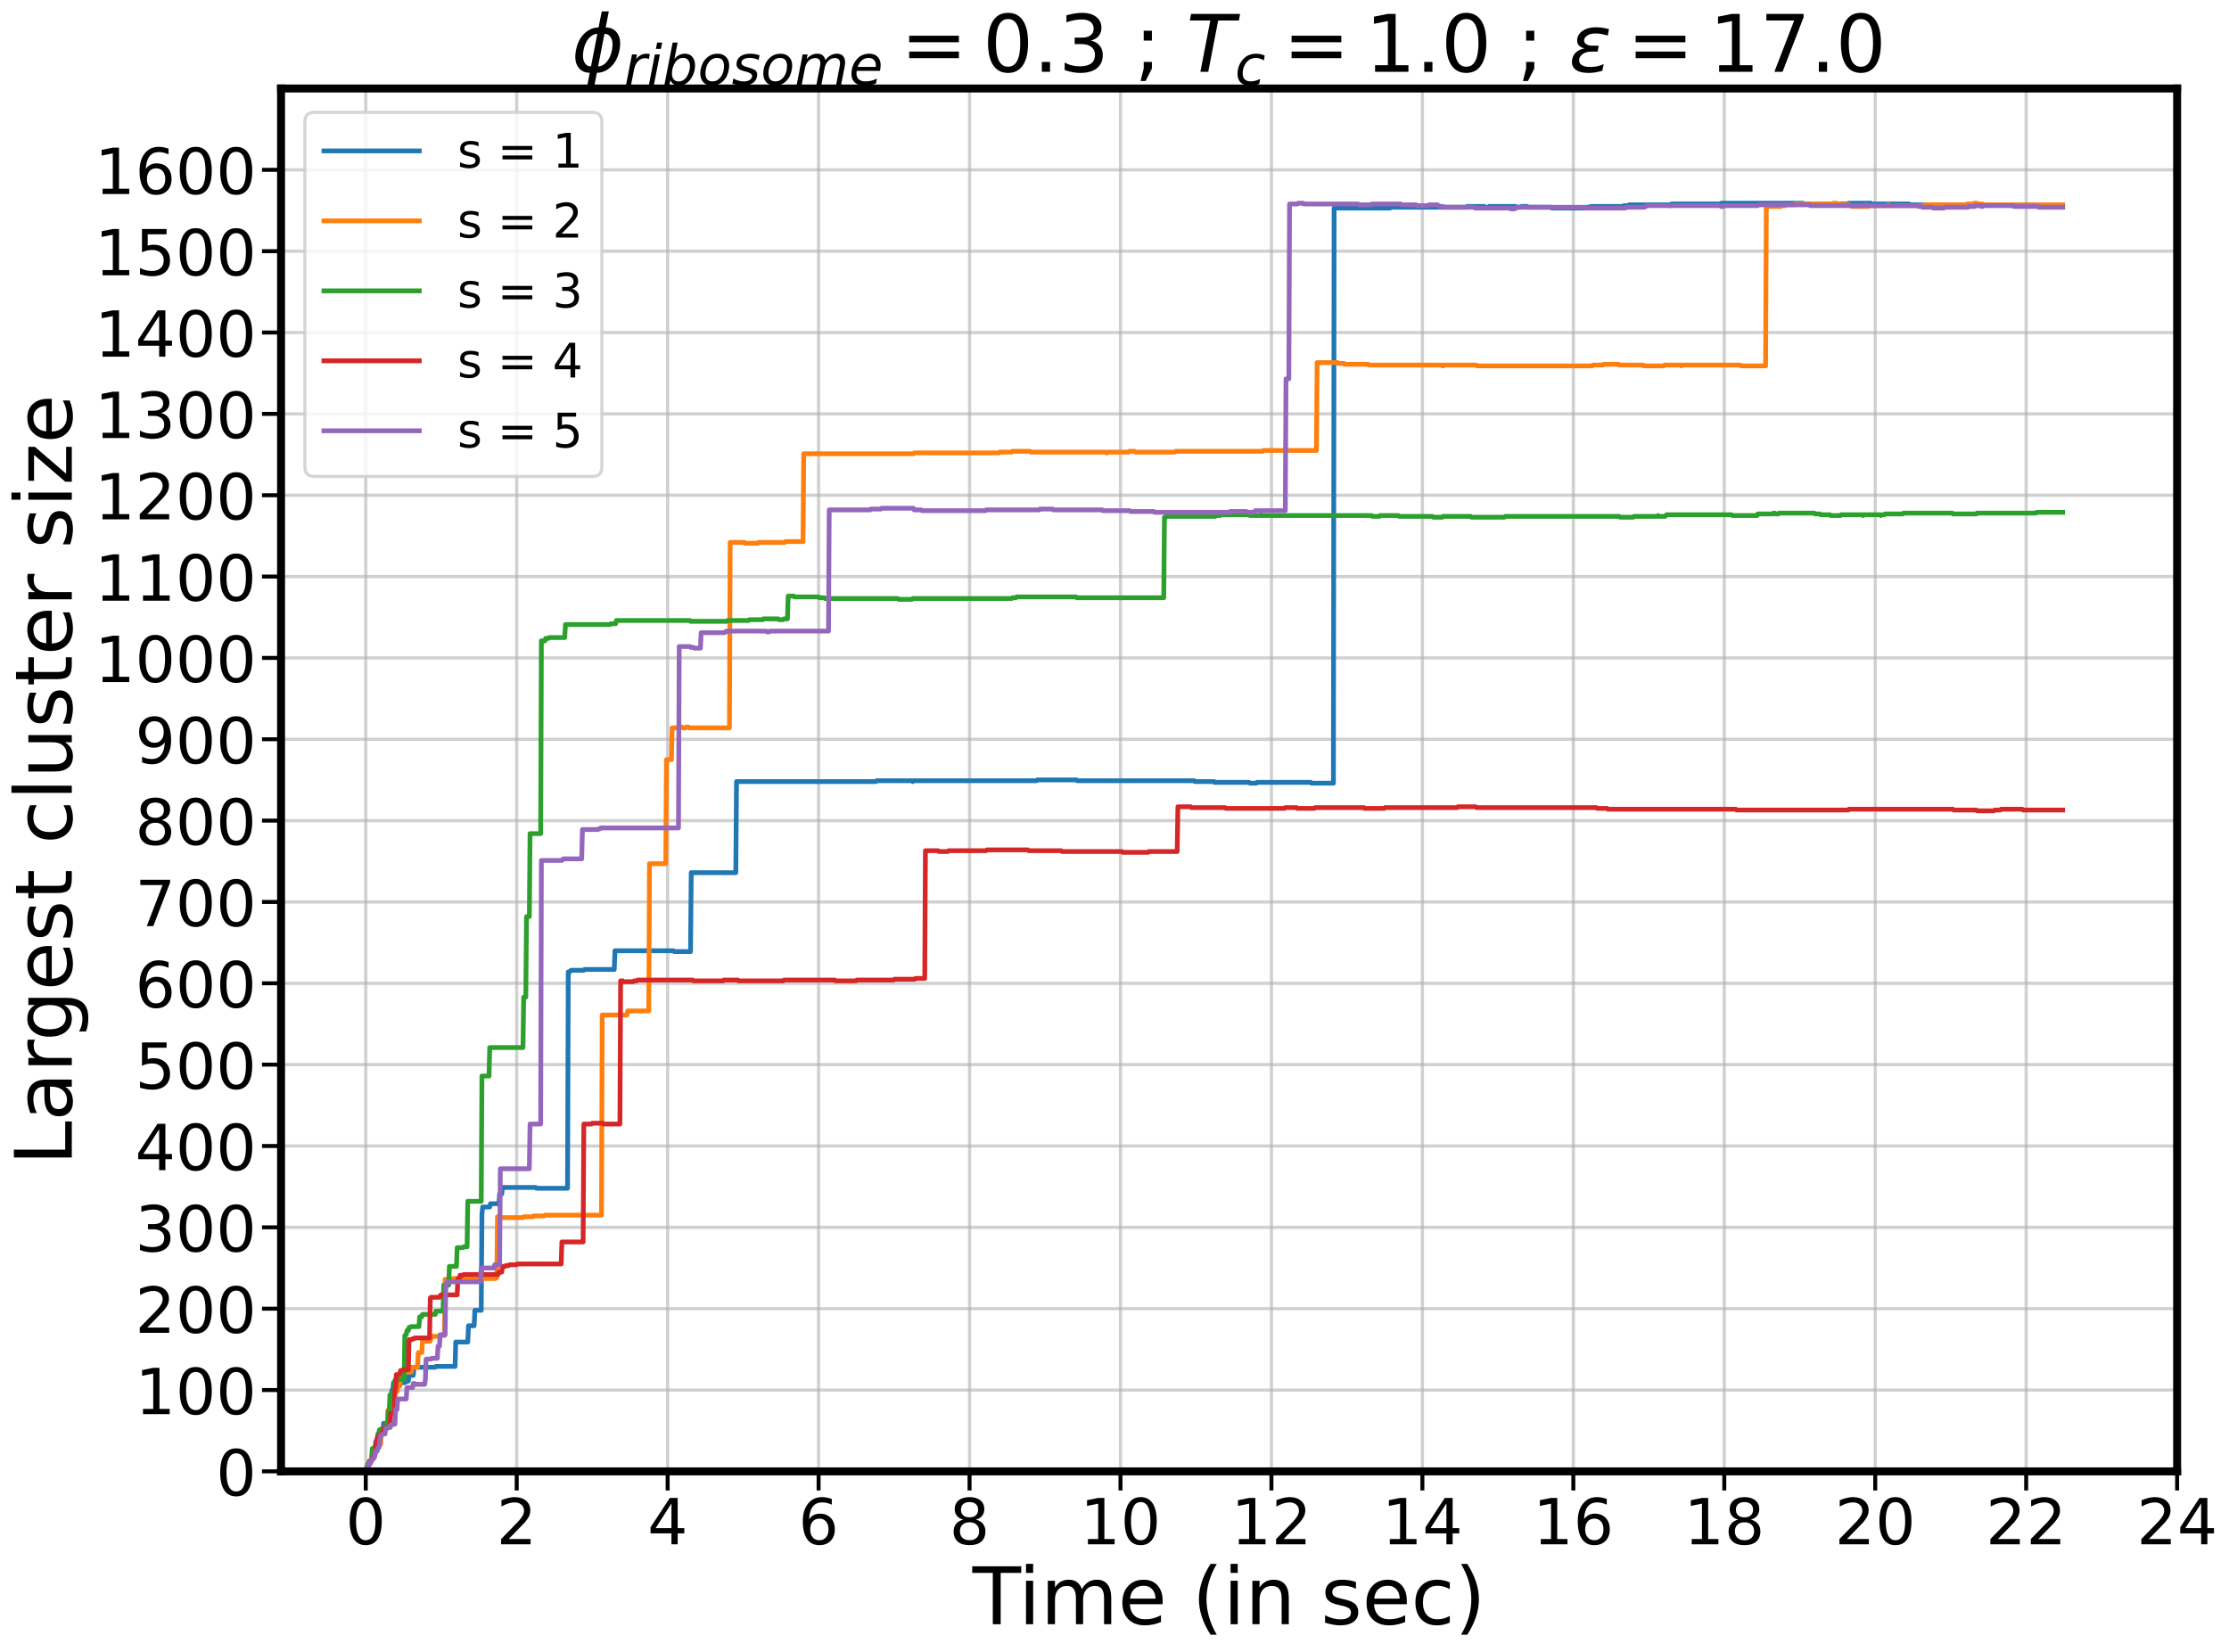 <?xml version="1.0" encoding="utf-8" standalone="no"?>
<!DOCTYPE svg PUBLIC "-//W3C//DTD SVG 1.1//EN"
  "http://www.w3.org/Graphics/SVG/1.1/DTD/svg11.dtd">
<!-- Created with matplotlib (https://matplotlib.org/) -->
<svg height="1039.923pt" version="1.1" viewBox="0 0 1402.881 1039.923" width="1402.881pt" xmlns="http://www.w3.org/2000/svg" xmlns:xlink="http://www.w3.org/1999/xlink">
 <defs>
  <style type="text/css">*{stroke-linecap:butt;stroke-linejoin:round;}</style>
 </defs>
 <g id="figure_1">
  <g id="patch_1">
   <path d="M 0 1039.923 
L 1402.881 1039.923 
L 1402.881 0 
L 0 0 
z
" style="fill:#ffffff;"/>
  </g>
  <g id="axes_1">
   <g id="patch_2">
    <path d="M 176.891 926.12 
L 1370.231 926.12 
L 1370.231 55.7 
L 176.891 55.7 
z
" style="fill:#ffffff;"/>
   </g>
   <g id="matplotlib.axis_1">
    <g id="xtick_1">
     <g id="line2d_1">
      <path clip-path="url(#p0781323a80)" d="M 230.196 926.12 
L 230.196 55.7 
" style="fill:none;stroke:#b0b0b0;stroke-linecap:square;stroke-opacity:0.6;stroke-width:2;"/>
     </g>
     <g id="line2d_2">
      <defs>
       <path d="M 0 0 
L 0 12 
" id="m741dd0e5af" style="stroke:#000000;stroke-width:2.5;"/>
      </defs>
      <g>
       <use style="stroke:#000000;stroke-width:2.5;" x="230.196" xlink:href="#m741dd0e5af" y="926.12"/>
      </g>
     </g>
     <g id="text_1">
      <!-- 0 -->
      <g transform="translate(217.471 972.014)scale(0.4 -0.4)">
       <defs>
        <path d="M 31.781 66.406 
Q 24.172 66.406 20.328 58.906 
Q 16.5 51.422 16.5 36.375 
Q 16.5 21.391 20.328 13.891 
Q 24.172 6.391 31.781 6.391 
Q 39.453 6.391 43.281 13.891 
Q 47.125 21.391 47.125 36.375 
Q 47.125 51.422 43.281 58.906 
Q 39.453 66.406 31.781 66.406 
z
M 31.781 74.219 
Q 44.047 74.219 50.516 64.516 
Q 56.984 54.828 56.984 36.375 
Q 56.984 17.969 50.516 8.266 
Q 44.047 -1.422 31.781 -1.422 
Q 19.531 -1.422 13.062 8.266 
Q 6.594 17.969 6.594 36.375 
Q 6.594 54.828 13.062 64.516 
Q 19.531 74.219 31.781 74.219 
z
" id="DejaVuSans-48"/>
       </defs>
       <use xlink:href="#DejaVuSans-48"/>
      </g>
     </g>
    </g>
    <g id="xtick_2">
     <g id="line2d_3">
      <path clip-path="url(#p0781323a80)" d="M 325.199 926.12 
L 325.199 55.7 
" style="fill:none;stroke:#b0b0b0;stroke-linecap:square;stroke-opacity:0.6;stroke-width:2;"/>
     </g>
     <g id="line2d_4">
      <g>
       <use style="stroke:#000000;stroke-width:2.5;" x="325.199" xlink:href="#m741dd0e5af" y="926.12"/>
      </g>
     </g>
     <g id="text_2">
      <!-- 2 -->
      <g transform="translate(312.474 972.014)scale(0.4 -0.4)">
       <defs>
        <path d="M 19.188 8.297 
L 53.609 8.297 
L 53.609 0 
L 7.328 0 
L 7.328 8.297 
Q 12.938 14.109 22.625 23.891 
Q 32.328 33.688 34.812 36.531 
Q 39.547 41.844 41.422 45.531 
Q 43.312 49.219 43.312 52.781 
Q 43.312 58.594 39.234 62.25 
Q 35.156 65.922 28.609 65.922 
Q 23.969 65.922 18.812 64.312 
Q 13.672 62.703 7.812 59.422 
L 7.812 69.391 
Q 13.766 71.781 18.938 73 
Q 24.125 74.219 28.422 74.219 
Q 39.75 74.219 46.484 68.547 
Q 53.219 62.891 53.219 53.422 
Q 53.219 48.922 51.531 44.891 
Q 49.859 40.875 45.406 35.406 
Q 44.188 33.984 37.641 27.219 
Q 31.109 20.453 19.188 8.297 
z
" id="DejaVuSans-50"/>
       </defs>
       <use xlink:href="#DejaVuSans-50"/>
      </g>
     </g>
    </g>
    <g id="xtick_3">
     <g id="line2d_5">
      <path clip-path="url(#p0781323a80)" d="M 420.202 926.12 
L 420.202 55.7 
" style="fill:none;stroke:#b0b0b0;stroke-linecap:square;stroke-opacity:0.6;stroke-width:2;"/>
     </g>
     <g id="line2d_6">
      <g>
       <use style="stroke:#000000;stroke-width:2.5;" x="420.202" xlink:href="#m741dd0e5af" y="926.12"/>
      </g>
     </g>
     <g id="text_3">
      <!-- 4 -->
      <g transform="translate(407.477 972.014)scale(0.4 -0.4)">
       <defs>
        <path d="M 37.797 64.312 
L 12.891 25.391 
L 37.797 25.391 
z
M 35.203 72.906 
L 47.609 72.906 
L 47.609 25.391 
L 58.016 25.391 
L 58.016 17.188 
L 47.609 17.188 
L 47.609 0 
L 37.797 0 
L 37.797 17.188 
L 4.891 17.188 
L 4.891 26.703 
z
" id="DejaVuSans-52"/>
       </defs>
       <use xlink:href="#DejaVuSans-52"/>
      </g>
     </g>
    </g>
    <g id="xtick_4">
     <g id="line2d_7">
      <path clip-path="url(#p0781323a80)" d="M 515.205 926.12 
L 515.205 55.7 
" style="fill:none;stroke:#b0b0b0;stroke-linecap:square;stroke-opacity:0.6;stroke-width:2;"/>
     </g>
     <g id="line2d_8">
      <g>
       <use style="stroke:#000000;stroke-width:2.5;" x="515.205" xlink:href="#m741dd0e5af" y="926.12"/>
      </g>
     </g>
     <g id="text_4">
      <!-- 6 -->
      <g transform="translate(502.48 972.014)scale(0.4 -0.4)">
       <defs>
        <path d="M 33.016 40.375 
Q 26.375 40.375 22.484 35.828 
Q 18.609 31.297 18.609 23.391 
Q 18.609 15.531 22.484 10.953 
Q 26.375 6.391 33.016 6.391 
Q 39.656 6.391 43.531 10.953 
Q 47.406 15.531 47.406 23.391 
Q 47.406 31.297 43.531 35.828 
Q 39.656 40.375 33.016 40.375 
z
M 52.594 71.297 
L 52.594 62.312 
Q 48.875 64.062 45.094 64.984 
Q 41.312 65.922 37.594 65.922 
Q 27.828 65.922 22.672 59.328 
Q 17.531 52.734 16.797 39.406 
Q 19.672 43.656 24.016 45.922 
Q 28.375 48.188 33.594 48.188 
Q 44.578 48.188 50.953 41.516 
Q 57.328 34.859 57.328 23.391 
Q 57.328 12.156 50.688 5.359 
Q 44.047 -1.422 33.016 -1.422 
Q 20.359 -1.422 13.672 8.266 
Q 6.984 17.969 6.984 36.375 
Q 6.984 53.656 15.188 63.938 
Q 23.391 74.219 37.203 74.219 
Q 40.922 74.219 44.703 73.484 
Q 48.484 72.75 52.594 71.297 
z
" id="DejaVuSans-54"/>
       </defs>
       <use xlink:href="#DejaVuSans-54"/>
      </g>
     </g>
    </g>
    <g id="xtick_5">
     <g id="line2d_9">
      <path clip-path="url(#p0781323a80)" d="M 610.208 926.12 
L 610.208 55.7 
" style="fill:none;stroke:#b0b0b0;stroke-linecap:square;stroke-opacity:0.6;stroke-width:2;"/>
     </g>
     <g id="line2d_10">
      <g>
       <use style="stroke:#000000;stroke-width:2.5;" x="610.208" xlink:href="#m741dd0e5af" y="926.12"/>
      </g>
     </g>
     <g id="text_5">
      <!-- 8 -->
      <g transform="translate(597.483 972.014)scale(0.4 -0.4)">
       <defs>
        <path d="M 31.781 34.625 
Q 24.75 34.625 20.719 30.859 
Q 16.703 27.094 16.703 20.516 
Q 16.703 13.922 20.719 10.156 
Q 24.75 6.391 31.781 6.391 
Q 38.812 6.391 42.859 10.172 
Q 46.922 13.969 46.922 20.516 
Q 46.922 27.094 42.891 30.859 
Q 38.875 34.625 31.781 34.625 
z
M 21.922 38.812 
Q 15.578 40.375 12.031 44.719 
Q 8.5 49.078 8.5 55.328 
Q 8.5 64.062 14.719 69.141 
Q 20.953 74.219 31.781 74.219 
Q 42.672 74.219 48.875 69.141 
Q 55.078 64.062 55.078 55.328 
Q 55.078 49.078 51.531 44.719 
Q 48 40.375 41.703 38.812 
Q 48.828 37.156 52.797 32.312 
Q 56.781 27.484 56.781 20.516 
Q 56.781 9.906 50.312 4.234 
Q 43.844 -1.422 31.781 -1.422 
Q 19.734 -1.422 13.25 4.234 
Q 6.781 9.906 6.781 20.516 
Q 6.781 27.484 10.781 32.312 
Q 14.797 37.156 21.922 38.812 
z
M 18.312 54.391 
Q 18.312 48.734 21.844 45.562 
Q 25.391 42.391 31.781 42.391 
Q 38.141 42.391 41.719 45.562 
Q 45.312 48.734 45.312 54.391 
Q 45.312 60.062 41.719 63.234 
Q 38.141 66.406 31.781 66.406 
Q 25.391 66.406 21.844 63.234 
Q 18.312 60.062 18.312 54.391 
z
" id="DejaVuSans-56"/>
       </defs>
       <use xlink:href="#DejaVuSans-56"/>
      </g>
     </g>
    </g>
    <g id="xtick_6">
     <g id="line2d_11">
      <path clip-path="url(#p0781323a80)" d="M 705.211 926.12 
L 705.211 55.7 
" style="fill:none;stroke:#b0b0b0;stroke-linecap:square;stroke-opacity:0.6;stroke-width:2;"/>
     </g>
     <g id="line2d_12">
      <g>
       <use style="stroke:#000000;stroke-width:2.5;" x="705.211" xlink:href="#m741dd0e5af" y="926.12"/>
      </g>
     </g>
     <g id="text_6">
      <!-- 10 -->
      <g transform="translate(679.761 972.014)scale(0.4 -0.4)">
       <defs>
        <path d="M 12.406 8.297 
L 28.516 8.297 
L 28.516 63.922 
L 10.984 60.406 
L 10.984 69.391 
L 28.422 72.906 
L 38.281 72.906 
L 38.281 8.297 
L 54.391 8.297 
L 54.391 0 
L 12.406 0 
z
" id="DejaVuSans-49"/>
       </defs>
       <use xlink:href="#DejaVuSans-49"/>
       <use x="63.623" xlink:href="#DejaVuSans-48"/>
      </g>
     </g>
    </g>
    <g id="xtick_7">
     <g id="line2d_13">
      <path clip-path="url(#p0781323a80)" d="M 800.213 926.12 
L 800.213 55.7 
" style="fill:none;stroke:#b0b0b0;stroke-linecap:square;stroke-opacity:0.6;stroke-width:2;"/>
     </g>
     <g id="line2d_14">
      <g>
       <use style="stroke:#000000;stroke-width:2.5;" x="800.213" xlink:href="#m741dd0e5af" y="926.12"/>
      </g>
     </g>
     <g id="text_7">
      <!-- 12 -->
      <g transform="translate(774.763 972.014)scale(0.4 -0.4)">
       <use xlink:href="#DejaVuSans-49"/>
       <use x="63.623" xlink:href="#DejaVuSans-50"/>
      </g>
     </g>
    </g>
    <g id="xtick_8">
     <g id="line2d_15">
      <path clip-path="url(#p0781323a80)" d="M 895.216 926.12 
L 895.216 55.7 
" style="fill:none;stroke:#b0b0b0;stroke-linecap:square;stroke-opacity:0.6;stroke-width:2;"/>
     </g>
     <g id="line2d_16">
      <g>
       <use style="stroke:#000000;stroke-width:2.5;" x="895.216" xlink:href="#m741dd0e5af" y="926.12"/>
      </g>
     </g>
     <g id="text_8">
      <!-- 14 -->
      <g transform="translate(869.766 972.014)scale(0.4 -0.4)">
       <use xlink:href="#DejaVuSans-49"/>
       <use x="63.623" xlink:href="#DejaVuSans-52"/>
      </g>
     </g>
    </g>
    <g id="xtick_9">
     <g id="line2d_17">
      <path clip-path="url(#p0781323a80)" d="M 990.219 926.12 
L 990.219 55.7 
" style="fill:none;stroke:#b0b0b0;stroke-linecap:square;stroke-opacity:0.6;stroke-width:2;"/>
     </g>
     <g id="line2d_18">
      <g>
       <use style="stroke:#000000;stroke-width:2.5;" x="990.219" xlink:href="#m741dd0e5af" y="926.12"/>
      </g>
     </g>
     <g id="text_9">
      <!-- 16 -->
      <g transform="translate(964.769 972.014)scale(0.4 -0.4)">
       <use xlink:href="#DejaVuSans-49"/>
       <use x="63.623" xlink:href="#DejaVuSans-54"/>
      </g>
     </g>
    </g>
    <g id="xtick_10">
     <g id="line2d_19">
      <path clip-path="url(#p0781323a80)" d="M 1085.222 926.12 
L 1085.222 55.7 
" style="fill:none;stroke:#b0b0b0;stroke-linecap:square;stroke-opacity:0.6;stroke-width:2;"/>
     </g>
     <g id="line2d_20">
      <g>
       <use style="stroke:#000000;stroke-width:2.5;" x="1085.222" xlink:href="#m741dd0e5af" y="926.12"/>
      </g>
     </g>
     <g id="text_10">
      <!-- 18 -->
      <g transform="translate(1059.772 972.014)scale(0.4 -0.4)">
       <use xlink:href="#DejaVuSans-49"/>
       <use x="63.623" xlink:href="#DejaVuSans-56"/>
      </g>
     </g>
    </g>
    <g id="xtick_11">
     <g id="line2d_21">
      <path clip-path="url(#p0781323a80)" d="M 1180.225 926.12 
L 1180.225 55.7 
" style="fill:none;stroke:#b0b0b0;stroke-linecap:square;stroke-opacity:0.6;stroke-width:2;"/>
     </g>
     <g id="line2d_22">
      <g>
       <use style="stroke:#000000;stroke-width:2.5;" x="1180.225" xlink:href="#m741dd0e5af" y="926.12"/>
      </g>
     </g>
     <g id="text_11">
      <!-- 20 -->
      <g transform="translate(1154.775 972.014)scale(0.4 -0.4)">
       <use xlink:href="#DejaVuSans-50"/>
       <use x="63.623" xlink:href="#DejaVuSans-48"/>
      </g>
     </g>
    </g>
    <g id="xtick_12">
     <g id="line2d_23">
      <path clip-path="url(#p0781323a80)" d="M 1275.228 926.12 
L 1275.228 55.7 
" style="fill:none;stroke:#b0b0b0;stroke-linecap:square;stroke-opacity:0.6;stroke-width:2;"/>
     </g>
     <g id="line2d_24">
      <g>
       <use style="stroke:#000000;stroke-width:2.5;" x="1275.228" xlink:href="#m741dd0e5af" y="926.12"/>
      </g>
     </g>
     <g id="text_12">
      <!-- 22 -->
      <g transform="translate(1249.778 972.014)scale(0.4 -0.4)">
       <use xlink:href="#DejaVuSans-50"/>
       <use x="63.623" xlink:href="#DejaVuSans-50"/>
      </g>
     </g>
    </g>
    <g id="xtick_13">
     <g id="line2d_25">
      <path clip-path="url(#p0781323a80)" d="M 1370.231 926.12 
L 1370.231 55.7 
" style="fill:none;stroke:#b0b0b0;stroke-linecap:square;stroke-opacity:0.6;stroke-width:2;"/>
     </g>
     <g id="line2d_26">
      <g>
       <use style="stroke:#000000;stroke-width:2.5;" x="1370.231" xlink:href="#m741dd0e5af" y="926.12"/>
      </g>
     </g>
     <g id="text_13">
      <!-- 24 -->
      <g transform="translate(1344.781 972.014)scale(0.4 -0.4)">
       <use xlink:href="#DejaVuSans-50"/>
       <use x="63.623" xlink:href="#DejaVuSans-52"/>
      </g>
     </g>
    </g>
    <g id="text_14">
     <!-- Time (in sec) -->
     <g transform="translate(612.053 1022.325)scale(0.5 -0.5)">
      <defs>
       <path d="M -0.297 72.906 
L 61.375 72.906 
L 61.375 64.594 
L 35.5 64.594 
L 35.5 0 
L 25.594 0 
L 25.594 64.594 
L -0.297 64.594 
z
" id="DejaVuSans-84"/>
       <path d="M 9.422 54.688 
L 18.406 54.688 
L 18.406 0 
L 9.422 0 
z
M 9.422 75.984 
L 18.406 75.984 
L 18.406 64.594 
L 9.422 64.594 
z
" id="DejaVuSans-105"/>
       <path d="M 52 44.188 
Q 55.375 50.25 60.062 53.125 
Q 64.75 56 71.094 56 
Q 79.641 56 84.281 50.016 
Q 88.922 44.047 88.922 33.016 
L 88.922 0 
L 79.891 0 
L 79.891 32.719 
Q 79.891 40.578 77.094 44.375 
Q 74.312 48.188 68.609 48.188 
Q 61.625 48.188 57.562 43.547 
Q 53.516 38.922 53.516 30.906 
L 53.516 0 
L 44.484 0 
L 44.484 32.719 
Q 44.484 40.625 41.703 44.406 
Q 38.922 48.188 33.109 48.188 
Q 26.219 48.188 22.156 43.531 
Q 18.109 38.875 18.109 30.906 
L 18.109 0 
L 9.078 0 
L 9.078 54.688 
L 18.109 54.688 
L 18.109 46.188 
Q 21.188 51.219 25.484 53.609 
Q 29.781 56 35.688 56 
Q 41.656 56 45.828 52.969 
Q 50 49.953 52 44.188 
z
" id="DejaVuSans-109"/>
       <path d="M 56.203 29.594 
L 56.203 25.203 
L 14.891 25.203 
Q 15.484 15.922 20.484 11.062 
Q 25.484 6.203 34.422 6.203 
Q 39.594 6.203 44.453 7.469 
Q 49.312 8.734 54.109 11.281 
L 54.109 2.781 
Q 49.266 0.734 44.188 -0.344 
Q 39.109 -1.422 33.891 -1.422 
Q 20.797 -1.422 13.156 6.188 
Q 5.516 13.812 5.516 26.812 
Q 5.516 40.234 12.766 48.109 
Q 20.016 56 32.328 56 
Q 43.359 56 49.781 48.891 
Q 56.203 41.797 56.203 29.594 
z
M 47.219 32.234 
Q 47.125 39.594 43.094 43.984 
Q 39.062 48.391 32.422 48.391 
Q 24.906 48.391 20.391 44.141 
Q 15.875 39.891 15.188 32.172 
z
" id="DejaVuSans-101"/>
       <path id="DejaVuSans-32"/>
       <path d="M 31 75.875 
Q 24.469 64.656 21.281 53.656 
Q 18.109 42.672 18.109 31.391 
Q 18.109 20.125 21.312 9.062 
Q 24.516 -2 31 -13.188 
L 23.188 -13.188 
Q 15.875 -1.703 12.234 9.375 
Q 8.594 20.453 8.594 31.391 
Q 8.594 42.281 12.203 53.312 
Q 15.828 64.359 23.188 75.875 
z
" id="DejaVuSans-40"/>
       <path d="M 54.891 33.016 
L 54.891 0 
L 45.906 0 
L 45.906 32.719 
Q 45.906 40.484 42.875 44.328 
Q 39.844 48.188 33.797 48.188 
Q 26.516 48.188 22.312 43.547 
Q 18.109 38.922 18.109 30.906 
L 18.109 0 
L 9.078 0 
L 9.078 54.688 
L 18.109 54.688 
L 18.109 46.188 
Q 21.344 51.125 25.703 53.562 
Q 30.078 56 35.797 56 
Q 45.219 56 50.047 50.172 
Q 54.891 44.344 54.891 33.016 
z
" id="DejaVuSans-110"/>
       <path d="M 44.281 53.078 
L 44.281 44.578 
Q 40.484 46.531 36.375 47.5 
Q 32.281 48.484 27.875 48.484 
Q 21.188 48.484 17.844 46.438 
Q 14.5 44.391 14.5 40.281 
Q 14.5 37.156 16.891 35.375 
Q 19.281 33.594 26.516 31.984 
L 29.594 31.297 
Q 39.156 29.25 43.188 25.516 
Q 47.219 21.781 47.219 15.094 
Q 47.219 7.469 41.188 3.016 
Q 35.156 -1.422 24.609 -1.422 
Q 20.219 -1.422 15.453 -0.562 
Q 10.688 0.297 5.422 2 
L 5.422 11.281 
Q 10.406 8.688 15.234 7.391 
Q 20.062 6.109 24.812 6.109 
Q 31.156 6.109 34.562 8.281 
Q 37.984 10.453 37.984 14.406 
Q 37.984 18.062 35.516 20.016 
Q 33.062 21.969 24.703 23.781 
L 21.578 24.516 
Q 13.234 26.266 9.516 29.906 
Q 5.812 33.547 5.812 39.891 
Q 5.812 47.609 11.281 51.797 
Q 16.75 56 26.812 56 
Q 31.781 56 36.172 55.266 
Q 40.578 54.547 44.281 53.078 
z
" id="DejaVuSans-115"/>
       <path d="M 48.781 52.594 
L 48.781 44.188 
Q 44.969 46.297 41.141 47.344 
Q 37.312 48.391 33.406 48.391 
Q 24.656 48.391 19.812 42.844 
Q 14.984 37.312 14.984 27.297 
Q 14.984 17.281 19.812 11.734 
Q 24.656 6.203 33.406 6.203 
Q 37.312 6.203 41.141 7.25 
Q 44.969 8.297 48.781 10.406 
L 48.781 2.094 
Q 45.016 0.344 40.984 -0.531 
Q 36.969 -1.422 32.422 -1.422 
Q 20.062 -1.422 12.781 6.344 
Q 5.516 14.109 5.516 27.297 
Q 5.516 40.672 12.859 48.328 
Q 20.219 56 33.016 56 
Q 37.156 56 41.109 55.141 
Q 45.062 54.297 48.781 52.594 
z
" id="DejaVuSans-99"/>
       <path d="M 8.016 75.875 
L 15.828 75.875 
Q 23.141 64.359 26.781 53.312 
Q 30.422 42.281 30.422 31.391 
Q 30.422 20.453 26.781 9.375 
Q 23.141 -1.703 15.828 -13.188 
L 8.016 -13.188 
Q 14.5 -2 17.703 9.062 
Q 20.906 20.125 20.906 31.391 
Q 20.906 42.672 17.703 53.656 
Q 14.5 64.656 8.016 75.875 
z
" id="DejaVuSans-41"/>
      </defs>
      <use xlink:href="#DejaVuSans-84"/>
      <use x="57.959" xlink:href="#DejaVuSans-105"/>
      <use x="85.742" xlink:href="#DejaVuSans-109"/>
      <use x="183.154" xlink:href="#DejaVuSans-101"/>
      <use x="244.678" xlink:href="#DejaVuSans-32"/>
      <use x="276.465" xlink:href="#DejaVuSans-40"/>
      <use x="315.479" xlink:href="#DejaVuSans-105"/>
      <use x="343.262" xlink:href="#DejaVuSans-110"/>
      <use x="406.641" xlink:href="#DejaVuSans-32"/>
      <use x="438.428" xlink:href="#DejaVuSans-115"/>
      <use x="490.527" xlink:href="#DejaVuSans-101"/>
      <use x="552.051" xlink:href="#DejaVuSans-99"/>
      <use x="607.031" xlink:href="#DejaVuSans-41"/>
     </g>
    </g>
   </g>
   <g id="matplotlib.axis_2">
    <g id="ytick_1">
     <g id="line2d_27">
      <path clip-path="url(#p0781323a80)" d="M 176.891 926.12 
L 1370.231 926.12 
" style="fill:none;stroke:#b0b0b0;stroke-linecap:square;stroke-opacity:0.6;stroke-width:2;"/>
     </g>
     <g id="line2d_28">
      <defs>
       <path d="M 0 0 
L -12 0 
" id="mf4d20dfcdf" style="stroke:#000000;stroke-width:2.5;"/>
      </defs>
      <g>
       <use style="stroke:#000000;stroke-width:2.5;" x="176.891" xlink:href="#mf4d20dfcdf" y="926.12"/>
      </g>
     </g>
     <g id="text_15">
      <!-- 0 -->
      <g transform="translate(135.941 941.317)scale(0.4 -0.4)">
       <use xlink:href="#DejaVuSans-48"/>
      </g>
     </g>
    </g>
    <g id="ytick_2">
     <g id="line2d_29">
      <path clip-path="url(#p0781323a80)" d="M 176.891 874.919 
L 1370.231 874.919 
" style="fill:none;stroke:#b0b0b0;stroke-linecap:square;stroke-opacity:0.6;stroke-width:2;"/>
     </g>
     <g id="line2d_30">
      <g>
       <use style="stroke:#000000;stroke-width:2.5;" x="176.891" xlink:href="#mf4d20dfcdf" y="874.919"/>
      </g>
     </g>
     <g id="text_16">
      <!-- 100 -->
      <g transform="translate(85.041 890.116)scale(0.4 -0.4)">
       <use xlink:href="#DejaVuSans-49"/>
       <use x="63.623" xlink:href="#DejaVuSans-48"/>
       <use x="127.246" xlink:href="#DejaVuSans-48"/>
      </g>
     </g>
    </g>
    <g id="ytick_3">
     <g id="line2d_31">
      <path clip-path="url(#p0781323a80)" d="M 176.891 823.718 
L 1370.231 823.718 
" style="fill:none;stroke:#b0b0b0;stroke-linecap:square;stroke-opacity:0.6;stroke-width:2;"/>
     </g>
     <g id="line2d_32">
      <g>
       <use style="stroke:#000000;stroke-width:2.5;" x="176.891" xlink:href="#mf4d20dfcdf" y="823.718"/>
      </g>
     </g>
     <g id="text_17">
      <!-- 200 -->
      <g transform="translate(85.041 838.915)scale(0.4 -0.4)">
       <use xlink:href="#DejaVuSans-50"/>
       <use x="63.623" xlink:href="#DejaVuSans-48"/>
       <use x="127.246" xlink:href="#DejaVuSans-48"/>
      </g>
     </g>
    </g>
    <g id="ytick_4">
     <g id="line2d_33">
      <path clip-path="url(#p0781323a80)" d="M 176.891 772.516 
L 1370.231 772.516 
" style="fill:none;stroke:#b0b0b0;stroke-linecap:square;stroke-opacity:0.6;stroke-width:2;"/>
     </g>
     <g id="line2d_34">
      <g>
       <use style="stroke:#000000;stroke-width:2.5;" x="176.891" xlink:href="#mf4d20dfcdf" y="772.516"/>
      </g>
     </g>
     <g id="text_18">
      <!-- 300 -->
      <g transform="translate(85.041 787.713)scale(0.4 -0.4)">
       <defs>
        <path d="M 40.578 39.312 
Q 47.656 37.797 51.625 33 
Q 55.609 28.219 55.609 21.188 
Q 55.609 10.406 48.188 4.484 
Q 40.766 -1.422 27.094 -1.422 
Q 22.516 -1.422 17.656 -0.516 
Q 12.797 0.391 7.625 2.203 
L 7.625 11.719 
Q 11.719 9.328 16.594 8.109 
Q 21.484 6.891 26.812 6.891 
Q 36.078 6.891 40.938 10.547 
Q 45.797 14.203 45.797 21.188 
Q 45.797 27.641 41.281 31.266 
Q 36.766 34.906 28.719 34.906 
L 20.219 34.906 
L 20.219 43.016 
L 29.109 43.016 
Q 36.375 43.016 40.234 45.922 
Q 44.094 48.828 44.094 54.297 
Q 44.094 59.906 40.109 62.906 
Q 36.141 65.922 28.719 65.922 
Q 24.656 65.922 20.016 65.031 
Q 15.375 64.156 9.812 62.312 
L 9.812 71.094 
Q 15.438 72.656 20.344 73.438 
Q 25.25 74.219 29.594 74.219 
Q 40.828 74.219 47.359 69.109 
Q 53.906 64.016 53.906 55.328 
Q 53.906 49.266 50.438 45.094 
Q 46.969 40.922 40.578 39.312 
z
" id="DejaVuSans-51"/>
       </defs>
       <use xlink:href="#DejaVuSans-51"/>
       <use x="63.623" xlink:href="#DejaVuSans-48"/>
       <use x="127.246" xlink:href="#DejaVuSans-48"/>
      </g>
     </g>
    </g>
    <g id="ytick_5">
     <g id="line2d_35">
      <path clip-path="url(#p0781323a80)" d="M 176.891 721.315 
L 1370.231 721.315 
" style="fill:none;stroke:#b0b0b0;stroke-linecap:square;stroke-opacity:0.6;stroke-width:2;"/>
     </g>
     <g id="line2d_36">
      <g>
       <use style="stroke:#000000;stroke-width:2.5;" x="176.891" xlink:href="#mf4d20dfcdf" y="721.315"/>
      </g>
     </g>
     <g id="text_19">
      <!-- 400 -->
      <g transform="translate(85.041 736.512)scale(0.4 -0.4)">
       <use xlink:href="#DejaVuSans-52"/>
       <use x="63.623" xlink:href="#DejaVuSans-48"/>
       <use x="127.246" xlink:href="#DejaVuSans-48"/>
      </g>
     </g>
    </g>
    <g id="ytick_6">
     <g id="line2d_37">
      <path clip-path="url(#p0781323a80)" d="M 176.891 670.114 
L 1370.231 670.114 
" style="fill:none;stroke:#b0b0b0;stroke-linecap:square;stroke-opacity:0.6;stroke-width:2;"/>
     </g>
     <g id="line2d_38">
      <g>
       <use style="stroke:#000000;stroke-width:2.5;" x="176.891" xlink:href="#mf4d20dfcdf" y="670.114"/>
      </g>
     </g>
     <g id="text_20">
      <!-- 500 -->
      <g transform="translate(85.041 685.311)scale(0.4 -0.4)">
       <defs>
        <path d="M 10.797 72.906 
L 49.516 72.906 
L 49.516 64.594 
L 19.828 64.594 
L 19.828 46.734 
Q 21.969 47.469 24.109 47.828 
Q 26.266 48.188 28.422 48.188 
Q 40.625 48.188 47.75 41.5 
Q 54.891 34.812 54.891 23.391 
Q 54.891 11.625 47.562 5.094 
Q 40.234 -1.422 26.906 -1.422 
Q 22.312 -1.422 17.547 -0.641 
Q 12.797 0.141 7.719 1.703 
L 7.719 11.625 
Q 12.109 9.234 16.797 8.062 
Q 21.484 6.891 26.703 6.891 
Q 35.156 6.891 40.078 11.328 
Q 45.016 15.766 45.016 23.391 
Q 45.016 31 40.078 35.438 
Q 35.156 39.891 26.703 39.891 
Q 22.75 39.891 18.812 39.016 
Q 14.891 38.141 10.797 36.281 
z
" id="DejaVuSans-53"/>
       </defs>
       <use xlink:href="#DejaVuSans-53"/>
       <use x="63.623" xlink:href="#DejaVuSans-48"/>
       <use x="127.246" xlink:href="#DejaVuSans-48"/>
      </g>
     </g>
    </g>
    <g id="ytick_7">
     <g id="line2d_39">
      <path clip-path="url(#p0781323a80)" d="M 176.891 618.913 
L 1370.231 618.913 
" style="fill:none;stroke:#b0b0b0;stroke-linecap:square;stroke-opacity:0.6;stroke-width:2;"/>
     </g>
     <g id="line2d_40">
      <g>
       <use style="stroke:#000000;stroke-width:2.5;" x="176.891" xlink:href="#mf4d20dfcdf" y="618.913"/>
      </g>
     </g>
     <g id="text_21">
      <!-- 600 -->
      <g transform="translate(85.041 634.11)scale(0.4 -0.4)">
       <use xlink:href="#DejaVuSans-54"/>
       <use x="63.623" xlink:href="#DejaVuSans-48"/>
       <use x="127.246" xlink:href="#DejaVuSans-48"/>
      </g>
     </g>
    </g>
    <g id="ytick_8">
     <g id="line2d_41">
      <path clip-path="url(#p0781323a80)" d="M 176.891 567.712 
L 1370.231 567.712 
" style="fill:none;stroke:#b0b0b0;stroke-linecap:square;stroke-opacity:0.6;stroke-width:2;"/>
     </g>
     <g id="line2d_42">
      <g>
       <use style="stroke:#000000;stroke-width:2.5;" x="176.891" xlink:href="#mf4d20dfcdf" y="567.712"/>
      </g>
     </g>
     <g id="text_22">
      <!-- 700 -->
      <g transform="translate(85.041 582.909)scale(0.4 -0.4)">
       <defs>
        <path d="M 8.203 72.906 
L 55.078 72.906 
L 55.078 68.703 
L 28.609 0 
L 18.312 0 
L 43.219 64.594 
L 8.203 64.594 
z
" id="DejaVuSans-55"/>
       </defs>
       <use xlink:href="#DejaVuSans-55"/>
       <use x="63.623" xlink:href="#DejaVuSans-48"/>
       <use x="127.246" xlink:href="#DejaVuSans-48"/>
      </g>
     </g>
    </g>
    <g id="ytick_9">
     <g id="line2d_43">
      <path clip-path="url(#p0781323a80)" d="M 176.891 516.511 
L 1370.231 516.511 
" style="fill:none;stroke:#b0b0b0;stroke-linecap:square;stroke-opacity:0.6;stroke-width:2;"/>
     </g>
     <g id="line2d_44">
      <g>
       <use style="stroke:#000000;stroke-width:2.5;" x="176.891" xlink:href="#mf4d20dfcdf" y="516.511"/>
      </g>
     </g>
     <g id="text_23">
      <!-- 800 -->
      <g transform="translate(85.041 531.707)scale(0.4 -0.4)">
       <use xlink:href="#DejaVuSans-56"/>
       <use x="63.623" xlink:href="#DejaVuSans-48"/>
       <use x="127.246" xlink:href="#DejaVuSans-48"/>
      </g>
     </g>
    </g>
    <g id="ytick_10">
     <g id="line2d_45">
      <path clip-path="url(#p0781323a80)" d="M 176.891 465.309 
L 1370.231 465.309 
" style="fill:none;stroke:#b0b0b0;stroke-linecap:square;stroke-opacity:0.6;stroke-width:2;"/>
     </g>
     <g id="line2d_46">
      <g>
       <use style="stroke:#000000;stroke-width:2.5;" x="176.891" xlink:href="#mf4d20dfcdf" y="465.309"/>
      </g>
     </g>
     <g id="text_24">
      <!-- 900 -->
      <g transform="translate(85.041 480.506)scale(0.4 -0.4)">
       <defs>
        <path d="M 10.984 1.516 
L 10.984 10.5 
Q 14.703 8.734 18.5 7.812 
Q 22.312 6.891 25.984 6.891 
Q 35.75 6.891 40.891 13.453 
Q 46.047 20.016 46.781 33.406 
Q 43.953 29.203 39.594 26.953 
Q 35.25 24.703 29.984 24.703 
Q 19.047 24.703 12.672 31.312 
Q 6.297 37.938 6.297 49.422 
Q 6.297 60.641 12.938 67.422 
Q 19.578 74.219 30.609 74.219 
Q 43.266 74.219 49.922 64.516 
Q 56.594 54.828 56.594 36.375 
Q 56.594 19.141 48.406 8.859 
Q 40.234 -1.422 26.422 -1.422 
Q 22.703 -1.422 18.891 -0.688 
Q 15.094 0.047 10.984 1.516 
z
M 30.609 32.422 
Q 37.25 32.422 41.125 36.953 
Q 45.016 41.5 45.016 49.422 
Q 45.016 57.281 41.125 61.844 
Q 37.25 66.406 30.609 66.406 
Q 23.969 66.406 20.094 61.844 
Q 16.219 57.281 16.219 49.422 
Q 16.219 41.5 20.094 36.953 
Q 23.969 32.422 30.609 32.422 
z
" id="DejaVuSans-57"/>
       </defs>
       <use xlink:href="#DejaVuSans-57"/>
       <use x="63.623" xlink:href="#DejaVuSans-48"/>
       <use x="127.246" xlink:href="#DejaVuSans-48"/>
      </g>
     </g>
    </g>
    <g id="ytick_11">
     <g id="line2d_47">
      <path clip-path="url(#p0781323a80)" d="M 176.891 414.108 
L 1370.231 414.108 
" style="fill:none;stroke:#b0b0b0;stroke-linecap:square;stroke-opacity:0.6;stroke-width:2;"/>
     </g>
     <g id="line2d_48">
      <g>
       <use style="stroke:#000000;stroke-width:2.5;" x="176.891" xlink:href="#mf4d20dfcdf" y="414.108"/>
      </g>
     </g>
     <g id="text_25">
      <!-- 1000 -->
      <g transform="translate(59.591 429.305)scale(0.4 -0.4)">
       <use xlink:href="#DejaVuSans-49"/>
       <use x="63.623" xlink:href="#DejaVuSans-48"/>
       <use x="127.246" xlink:href="#DejaVuSans-48"/>
       <use x="190.869" xlink:href="#DejaVuSans-48"/>
      </g>
     </g>
    </g>
    <g id="ytick_12">
     <g id="line2d_49">
      <path clip-path="url(#p0781323a80)" d="M 176.891 362.907 
L 1370.231 362.907 
" style="fill:none;stroke:#b0b0b0;stroke-linecap:square;stroke-opacity:0.6;stroke-width:2;"/>
     </g>
     <g id="line2d_50">
      <g>
       <use style="stroke:#000000;stroke-width:2.5;" x="176.891" xlink:href="#mf4d20dfcdf" y="362.907"/>
      </g>
     </g>
     <g id="text_26">
      <!-- 1100 -->
      <g transform="translate(59.591 378.104)scale(0.4 -0.4)">
       <use xlink:href="#DejaVuSans-49"/>
       <use x="63.623" xlink:href="#DejaVuSans-49"/>
       <use x="127.246" xlink:href="#DejaVuSans-48"/>
       <use x="190.869" xlink:href="#DejaVuSans-48"/>
      </g>
     </g>
    </g>
    <g id="ytick_13">
     <g id="line2d_51">
      <path clip-path="url(#p0781323a80)" d="M 176.891 311.706 
L 1370.231 311.706 
" style="fill:none;stroke:#b0b0b0;stroke-linecap:square;stroke-opacity:0.6;stroke-width:2;"/>
     </g>
     <g id="line2d_52">
      <g>
       <use style="stroke:#000000;stroke-width:2.5;" x="176.891" xlink:href="#mf4d20dfcdf" y="311.706"/>
      </g>
     </g>
     <g id="text_27">
      <!-- 1200 -->
      <g transform="translate(59.591 326.903)scale(0.4 -0.4)">
       <use xlink:href="#DejaVuSans-49"/>
       <use x="63.623" xlink:href="#DejaVuSans-50"/>
       <use x="127.246" xlink:href="#DejaVuSans-48"/>
       <use x="190.869" xlink:href="#DejaVuSans-48"/>
      </g>
     </g>
    </g>
    <g id="ytick_14">
     <g id="line2d_53">
      <path clip-path="url(#p0781323a80)" d="M 176.891 260.505 
L 1370.231 260.505 
" style="fill:none;stroke:#b0b0b0;stroke-linecap:square;stroke-opacity:0.6;stroke-width:2;"/>
     </g>
     <g id="line2d_54">
      <g>
       <use style="stroke:#000000;stroke-width:2.5;" x="176.891" xlink:href="#mf4d20dfcdf" y="260.505"/>
      </g>
     </g>
     <g id="text_28">
      <!-- 1300 -->
      <g transform="translate(59.591 275.702)scale(0.4 -0.4)">
       <use xlink:href="#DejaVuSans-49"/>
       <use x="63.623" xlink:href="#DejaVuSans-51"/>
       <use x="127.246" xlink:href="#DejaVuSans-48"/>
       <use x="190.869" xlink:href="#DejaVuSans-48"/>
      </g>
     </g>
    </g>
    <g id="ytick_15">
     <g id="line2d_55">
      <path clip-path="url(#p0781323a80)" d="M 176.891 209.304 
L 1370.231 209.304 
" style="fill:none;stroke:#b0b0b0;stroke-linecap:square;stroke-opacity:0.6;stroke-width:2;"/>
     </g>
     <g id="line2d_56">
      <g>
       <use style="stroke:#000000;stroke-width:2.5;" x="176.891" xlink:href="#mf4d20dfcdf" y="209.304"/>
      </g>
     </g>
     <g id="text_29">
      <!-- 1400 -->
      <g transform="translate(59.591 224.5)scale(0.4 -0.4)">
       <use xlink:href="#DejaVuSans-49"/>
       <use x="63.623" xlink:href="#DejaVuSans-52"/>
       <use x="127.246" xlink:href="#DejaVuSans-48"/>
       <use x="190.869" xlink:href="#DejaVuSans-48"/>
      </g>
     </g>
    </g>
    <g id="ytick_16">
     <g id="line2d_57">
      <path clip-path="url(#p0781323a80)" d="M 176.891 158.102 
L 1370.231 158.102 
" style="fill:none;stroke:#b0b0b0;stroke-linecap:square;stroke-opacity:0.6;stroke-width:2;"/>
     </g>
     <g id="line2d_58">
      <g>
       <use style="stroke:#000000;stroke-width:2.5;" x="176.891" xlink:href="#mf4d20dfcdf" y="158.102"/>
      </g>
     </g>
     <g id="text_30">
      <!-- 1500 -->
      <g transform="translate(59.591 173.299)scale(0.4 -0.4)">
       <use xlink:href="#DejaVuSans-49"/>
       <use x="63.623" xlink:href="#DejaVuSans-53"/>
       <use x="127.246" xlink:href="#DejaVuSans-48"/>
       <use x="190.869" xlink:href="#DejaVuSans-48"/>
      </g>
     </g>
    </g>
    <g id="ytick_17">
     <g id="line2d_59">
      <path clip-path="url(#p0781323a80)" d="M 176.891 106.901 
L 1370.231 106.901 
" style="fill:none;stroke:#b0b0b0;stroke-linecap:square;stroke-opacity:0.6;stroke-width:2;"/>
     </g>
     <g id="line2d_60">
      <g>
       <use style="stroke:#000000;stroke-width:2.5;" x="176.891" xlink:href="#mf4d20dfcdf" y="106.901"/>
      </g>
     </g>
     <g id="text_31">
      <!-- 1600 -->
      <g transform="translate(59.591 122.098)scale(0.4 -0.4)">
       <use xlink:href="#DejaVuSans-49"/>
       <use x="63.623" xlink:href="#DejaVuSans-54"/>
       <use x="127.246" xlink:href="#DejaVuSans-48"/>
       <use x="190.869" xlink:href="#DejaVuSans-48"/>
      </g>
     </g>
    </g>
    <g id="text_32">
     <!-- Largest cluster size -->
     <g transform="translate(45.192 733.461)rotate(-90)scale(0.5 -0.5)">
      <defs>
       <path d="M 9.812 72.906 
L 19.672 72.906 
L 19.672 8.297 
L 55.172 8.297 
L 55.172 0 
L 9.812 0 
z
" id="DejaVuSans-76"/>
       <path d="M 34.281 27.484 
Q 23.391 27.484 19.188 25 
Q 14.984 22.516 14.984 16.5 
Q 14.984 11.719 18.141 8.906 
Q 21.297 6.109 26.703 6.109 
Q 34.188 6.109 38.703 11.406 
Q 43.219 16.703 43.219 25.484 
L 43.219 27.484 
z
M 52.203 31.203 
L 52.203 0 
L 43.219 0 
L 43.219 8.297 
Q 40.141 3.328 35.547 0.953 
Q 30.953 -1.422 24.312 -1.422 
Q 15.922 -1.422 10.953 3.297 
Q 6 8.016 6 15.922 
Q 6 25.141 12.172 29.828 
Q 18.359 34.516 30.609 34.516 
L 43.219 34.516 
L 43.219 35.406 
Q 43.219 41.609 39.141 45 
Q 35.062 48.391 27.688 48.391 
Q 23 48.391 18.547 47.266 
Q 14.109 46.141 10.016 43.891 
L 10.016 52.203 
Q 14.938 54.109 19.578 55.047 
Q 24.219 56 28.609 56 
Q 40.484 56 46.344 49.844 
Q 52.203 43.703 52.203 31.203 
z
" id="DejaVuSans-97"/>
       <path d="M 41.109 46.297 
Q 39.594 47.172 37.812 47.578 
Q 36.031 48 33.891 48 
Q 26.266 48 22.188 43.047 
Q 18.109 38.094 18.109 28.812 
L 18.109 0 
L 9.078 0 
L 9.078 54.688 
L 18.109 54.688 
L 18.109 46.188 
Q 20.953 51.172 25.484 53.578 
Q 30.031 56 36.531 56 
Q 37.453 56 38.578 55.875 
Q 39.703 55.766 41.062 55.516 
z
" id="DejaVuSans-114"/>
       <path d="M 45.406 27.984 
Q 45.406 37.75 41.375 43.109 
Q 37.359 48.484 30.078 48.484 
Q 22.859 48.484 18.828 43.109 
Q 14.797 37.75 14.797 27.984 
Q 14.797 18.266 18.828 12.891 
Q 22.859 7.516 30.078 7.516 
Q 37.359 7.516 41.375 12.891 
Q 45.406 18.266 45.406 27.984 
z
M 54.391 6.781 
Q 54.391 -7.172 48.188 -13.984 
Q 42 -20.797 29.203 -20.797 
Q 24.469 -20.797 20.266 -20.094 
Q 16.062 -19.391 12.109 -17.922 
L 12.109 -9.188 
Q 16.062 -11.328 19.922 -12.344 
Q 23.781 -13.375 27.781 -13.375 
Q 36.625 -13.375 41.016 -8.766 
Q 45.406 -4.156 45.406 5.172 
L 45.406 9.625 
Q 42.625 4.781 38.281 2.391 
Q 33.938 0 27.875 0 
Q 17.828 0 11.672 7.656 
Q 5.516 15.328 5.516 27.984 
Q 5.516 40.672 11.672 48.328 
Q 17.828 56 27.875 56 
Q 33.938 56 38.281 53.609 
Q 42.625 51.219 45.406 46.391 
L 45.406 54.688 
L 54.391 54.688 
z
" id="DejaVuSans-103"/>
       <path d="M 18.312 70.219 
L 18.312 54.688 
L 36.812 54.688 
L 36.812 47.703 
L 18.312 47.703 
L 18.312 18.016 
Q 18.312 11.328 20.141 9.422 
Q 21.969 7.516 27.594 7.516 
L 36.812 7.516 
L 36.812 0 
L 27.594 0 
Q 17.188 0 13.234 3.875 
Q 9.281 7.766 9.281 18.016 
L 9.281 47.703 
L 2.688 47.703 
L 2.688 54.688 
L 9.281 54.688 
L 9.281 70.219 
z
" id="DejaVuSans-116"/>
       <path d="M 9.422 75.984 
L 18.406 75.984 
L 18.406 0 
L 9.422 0 
z
" id="DejaVuSans-108"/>
       <path d="M 8.5 21.578 
L 8.5 54.688 
L 17.484 54.688 
L 17.484 21.922 
Q 17.484 14.156 20.5 10.266 
Q 23.531 6.391 29.594 6.391 
Q 36.859 6.391 41.078 11.031 
Q 45.312 15.672 45.312 23.688 
L 45.312 54.688 
L 54.297 54.688 
L 54.297 0 
L 45.312 0 
L 45.312 8.406 
Q 42.047 3.422 37.719 1 
Q 33.406 -1.422 27.688 -1.422 
Q 18.266 -1.422 13.375 4.438 
Q 8.5 10.297 8.5 21.578 
z
M 31.109 56 
z
" id="DejaVuSans-117"/>
       <path d="M 5.516 54.688 
L 48.188 54.688 
L 48.188 46.484 
L 14.406 7.172 
L 48.188 7.172 
L 48.188 0 
L 4.297 0 
L 4.297 8.203 
L 38.094 47.516 
L 5.516 47.516 
z
" id="DejaVuSans-122"/>
      </defs>
      <use xlink:href="#DejaVuSans-76"/>
      <use x="55.713" xlink:href="#DejaVuSans-97"/>
      <use x="116.992" xlink:href="#DejaVuSans-114"/>
      <use x="156.355" xlink:href="#DejaVuSans-103"/>
      <use x="219.832" xlink:href="#DejaVuSans-101"/>
      <use x="281.355" xlink:href="#DejaVuSans-115"/>
      <use x="333.455" xlink:href="#DejaVuSans-116"/>
      <use x="372.664" xlink:href="#DejaVuSans-32"/>
      <use x="404.451" xlink:href="#DejaVuSans-99"/>
      <use x="459.432" xlink:href="#DejaVuSans-108"/>
      <use x="487.215" xlink:href="#DejaVuSans-117"/>
      <use x="550.594" xlink:href="#DejaVuSans-115"/>
      <use x="602.693" xlink:href="#DejaVuSans-116"/>
      <use x="641.902" xlink:href="#DejaVuSans-101"/>
      <use x="703.426" xlink:href="#DejaVuSans-114"/>
      <use x="744.539" xlink:href="#DejaVuSans-32"/>
      <use x="776.326" xlink:href="#DejaVuSans-115"/>
      <use x="828.426" xlink:href="#DejaVuSans-105"/>
      <use x="856.209" xlink:href="#DejaVuSans-122"/>
      <use x="908.699" xlink:href="#DejaVuSans-101"/>
     </g>
    </g>
   </g>
   <g id="line2d_61">
    <path clip-path="url(#p0781323a80)" d="M 230.285 926.12 
L 230.731 924.584 
L 231.176 922.536 
L 231.621 922.024 
L 232.067 921 
L 232.512 921 
L 232.957 919.976 
L 233.402 919.976 
L 233.848 919.464 
L 234.293 917.416 
L 235.184 916.392 
L 235.629 914.344 
L 236.074 914.344 
L 236.52 907.176 
L 236.965 906.664 
L 237.41 906.664 
L 237.856 902.567 
L 240.973 902.567 
L 241.418 895.911 
L 243.645 895.911 
L 244.09 895.399 
L 245.426 895.399 
L 245.872 877.991 
L 246.317 877.991 
L 246.762 874.919 
L 247.208 874.919 
L 247.653 870.311 
L 254.778 870.311 
L 255.223 869.799 
L 255.669 869.799 
L 256.114 869.287 
L 257.005 869.287 
L 257.45 865.703 
L 260.122 865.703 
L 260.567 860.582 
L 273.927 860.582 
L 274.372 860.07 
L 286.396 860.07 
L 286.842 844.71 
L 294.412 844.71 
L 294.857 834.47 
L 298.42 834.47 
L 298.865 824.742 
L 302.873 824.742 
L 303.319 764.324 
L 303.764 759.716 
L 308.217 759.716 
L 308.663 757.668 
L 314.006 757.668 
L 314.452 751.524 
L 315.788 751.524 
L 316.233 747.428 
L 337.163 747.428 
L 337.609 747.94 
L 357.203 747.94 
L 357.648 611.745 
L 358.539 611.745 
L 359.43 610.721 
L 367.446 610.721 
L 367.891 610.209 
L 386.595 610.209 
L 387.04 598.432 
L 423.913 598.432 
L 424.358 598.944 
L 434.601 598.944 
L 435.046 549.279 
L 463.102 549.279 
L 463.547 491.934 
L 551.276 491.934 
L 551.721 491.422 
L 573.988 491.422 
L 574.433 491.934 
L 574.878 491.422 
L 652.276 491.422 
L 652.721 490.91 
L 677.66 490.91 
L 678.105 491.422 
L 751.584 491.422 
L 752.029 491.934 
L 764.053 491.934 
L 764.409 492.446 
L 786.23 492.446 
L 786.675 492.958 
L 790.683 492.958 
L 791.129 492.446 
L 824.974 492.446 
L 825.419 492.958 
L 839.224 492.958 
L 839.669 130.966 
L 874.85 130.966 
L 875.295 130.454 
L 922.945 130.454 
L 923.391 129.942 
L 934.078 129.942 
L 934.524 130.454 
L 936.75 130.454 
L 937.196 129.942 
L 954.029 129.942 
L 954.474 130.454 
L 957.146 130.454 
L 957.592 129.942 
L 961.154 129.942 
L 961.6 130.454 
L 976.295 130.454 
L 976.741 130.966 
L 998.116 130.966 
L 998.562 130.454 
L 1000.788 130.454 
L 1001.234 129.942 
L 1021.719 129.942 
L 1022.164 129.43 
L 1024.836 129.43 
L 1025.281 128.918 
L 1050.665 128.918 
L 1051.11 129.43 
L 1051.555 129.43 
L 1052.001 128.406 
L 1082.728 128.406 
L 1083.174 127.894 
L 1134.742 127.894 
L 1135.188 128.406 
L 1163.243 128.406 
L 1163.688 127.894 
L 1177.494 127.894 
L 1177.939 128.406 
L 1201.541 128.406 
L 1201.986 128.918 
L 1217.573 128.918 
L 1218.018 129.43 
L 1218.464 128.918 
L 1245.183 128.918 
L 1245.628 129.43 
L 1247.41 129.43 
L 1247.855 128.918 
L 1268.785 128.918 
L 1269.231 129.43 
L 1271.012 129.43 
L 1271.457 128.918 
L 1277.247 128.918 
L 1277.692 129.43 
L 1292.388 129.43 
L 1292.833 129.942 
L 1298.177 129.942 
L 1298.177 129.942 
" style="fill:none;stroke:#1f77b4;stroke-linecap:square;stroke-width:3;"/>
   </g>
   <g id="line2d_62">
    <path clip-path="url(#p0781323a80)" d="M 230.285 926.12 
L 230.731 924.072 
L 231.176 923.56 
L 231.621 922.536 
L 232.067 922.024 
L 232.512 921 
L 232.957 920.488 
L 233.402 920.488 
L 233.848 919.464 
L 234.293 916.904 
L 235.184 913.832 
L 235.629 913.832 
L 236.074 912.808 
L 236.965 911.784 
L 237.41 909.736 
L 238.746 909.736 
L 239.637 908.712 
L 240.082 901.543 
L 240.528 901.543 
L 240.973 898.983 
L 243.645 898.983 
L 244.09 887.719 
L 244.536 887.719 
L 244.981 887.207 
L 245.426 887.207 
L 245.872 882.087 
L 246.762 882.087 
L 247.208 881.575 
L 247.653 881.575 
L 248.098 879.527 
L 248.544 875.943 
L 249.88 875.943 
L 250.325 872.359 
L 251.661 872.359 
L 252.106 863.655 
L 258.786 863.655 
L 259.231 860.582 
L 262.794 860.582 
L 263.239 851.366 
L 265.466 851.366 
L 265.911 844.198 
L 270.81 844.198 
L 271.255 841.126 
L 276.599 841.126 
L 277.044 840.614 
L 279.716 840.614 
L 280.162 805.285 
L 281.498 805.285 
L 281.943 804.773 
L 297.975 804.773 
L 298.42 804.261 
L 303.319 804.261 
L 303.764 804.773 
L 311.78 804.773 
L 312.225 804.261 
L 312.671 804.261 
L 313.116 765.86 
L 314.452 765.86 
L 314.897 766.372 
L 329.148 766.372 
L 329.593 765.86 
L 335.382 765.86 
L 335.827 765.348 
L 342.507 765.348 
L 342.953 764.836 
L 378.579 764.836 
L 379.024 638.881 
L 394.61 638.881 
L 395.056 636.321 
L 408.327 636.321 
L 408.772 543.647 
L 419.014 543.647 
L 419.46 478.11 
L 422.577 478.11 
L 423.022 458.141 
L 426.585 458.141 
L 427.03 457.629 
L 429.257 457.629 
L 429.702 458.141 
L 431.483 458.141 
L 431.929 457.629 
L 433.265 457.629 
L 433.71 458.141 
L 459.094 458.141 
L 459.539 341.403 
L 468.446 341.403 
L 468.891 341.915 
L 476.907 341.915 
L 477.352 341.403 
L 493.829 341.403 
L 494.274 340.891 
L 505.408 340.891 
L 505.853 285.593 
L 574.878 285.593 
L 575.324 285.081 
L 628.674 285.081 
L 629.119 284.569 
L 636.69 284.569 
L 637.135 284.057 
L 648.268 284.057 
L 648.713 284.569 
L 695.918 284.569 
L 696.363 285.081 
L 696.809 285.081 
L 697.254 284.569 
L 710.168 284.569 
L 710.614 284.057 
L 714.176 284.057 
L 714.622 284.569 
L 739.56 284.569 
L 740.005 284.057 
L 794.691 284.057 
L 795.137 283.545 
L 828.536 283.545 
L 828.981 228.248 
L 841.896 228.248 
L 842.341 228.76 
L 845.904 228.76 
L 846.349 229.272 
L 861.045 229.272 
L 861.49 229.784 
L 907.359 229.784 
L 907.804 230.296 
L 908.249 230.296 
L 908.695 229.784 
L 929.18 229.784 
L 929.625 230.296 
L 1002.124 230.296 
L 1002.57 229.784 
L 1008.804 229.784 
L 1009.249 229.272 
L 1018.601 229.272 
L 1019.047 229.784 
L 1034.188 229.784 
L 1034.633 230.296 
L 1047.102 230.296 
L 1047.547 229.784 
L 1057.79 229.784 
L 1058.235 230.296 
L 1058.681 229.784 
L 1095.197 229.784 
L 1095.643 230.296 
L 1111.229 230.296 
L 1111.674 129.942 
L 1120.937 129.942 
L 1121.382 129.43 
L 1123.609 129.43 
L 1124.054 128.918 
L 1129.398 128.918 
L 1129.844 128.406 
L 1153.446 128.406 
L 1153.891 127.894 
L 1155.673 127.894 
L 1156.118 128.406 
L 1157.899 128.406 
L 1158.345 128.918 
L 1164.134 128.918 
L 1164.579 129.43 
L 1165.024 129.43 
L 1165.47 129.942 
L 1166.36 129.942 
L 1166.806 129.43 
L 1167.251 129.942 
L 1175.712 129.942 
L 1176.158 129.43 
L 1187.736 129.43 
L 1188.181 128.918 
L 1188.627 128.918 
L 1189.072 129.43 
L 1210.893 129.43 
L 1211.338 128.918 
L 1237.613 128.918 
L 1238.058 128.406 
L 1242.066 128.406 
L 1242.511 127.894 
L 1244.292 127.894 
L 1244.738 128.406 
L 1247.855 128.406 
L 1248.3 128.918 
L 1298.177 128.918 
L 1298.177 128.918 
" style="fill:none;stroke:#ff7f0e;stroke-linecap:square;stroke-width:3;"/>
   </g>
   <g id="line2d_63">
    <path clip-path="url(#p0781323a80)" d="M 230.285 925.608 
L 230.731 924.072 
L 231.176 923.56 
L 231.621 921.512 
L 232.512 919.464 
L 232.957 919.464 
L 233.848 918.44 
L 234.293 911.784 
L 234.738 911.784 
L 235.184 911.272 
L 235.629 911.272 
L 236.074 910.76 
L 236.52 910.76 
L 236.965 909.736 
L 237.41 908.2 
L 237.856 904.103 
L 238.301 903.591 
L 238.746 900.007 
L 239.192 900.007 
L 239.637 899.495 
L 241.864 899.495 
L 242.309 897.959 
L 242.754 897.959 
L 243.2 895.911 
L 244.09 895.911 
L 244.536 888.743 
L 244.981 888.743 
L 245.426 877.991 
L 245.872 877.479 
L 247.653 877.479 
L 248.098 874.919 
L 248.544 868.775 
L 249.88 868.775 
L 250.325 868.263 
L 254.333 868.263 
L 254.778 840.614 
L 255.223 840.614 
L 255.669 840.102 
L 256.114 837.542 
L 257.005 837.542 
L 257.45 835.494 
L 258.341 835.494 
L 258.786 834.982 
L 263.685 834.982 
L 264.13 828.838 
L 265.466 828.838 
L 265.911 827.302 
L 273.927 827.302 
L 274.372 825.254 
L 278.826 825.254 
L 279.271 808.869 
L 282.388 808.869 
L 282.834 797.093 
L 287.287 797.093 
L 287.732 785.317 
L 291.295 785.317 
L 291.74 784.805 
L 293.967 784.805 
L 294.412 756.132 
L 302.873 756.132 
L 303.319 677.282 
L 307.772 677.282 
L 308.217 659.362 
L 329.148 659.362 
L 329.593 627.617 
L 330.929 627.617 
L 331.374 576.928 
L 333.156 576.928 
L 333.601 524.703 
L 340.281 524.703 
L 340.726 403.356 
L 342.953 403.356 
L 343.398 401.82 
L 345.179 401.82 
L 345.625 401.308 
L 355.422 401.308 
L 355.867 393.116 
L 383.923 393.116 
L 384.368 392.604 
L 387.485 392.604 
L 387.931 390.556 
L 434.155 390.556 
L 434.601 391.068 
L 457.312 391.068 
L 457.758 390.556 
L 471.117 390.556 
L 471.563 390.044 
L 480.024 390.044 
L 480.469 389.532 
L 489.821 389.532 
L 490.267 390.044 
L 492.938 390.044 
L 493.384 389.532 
L 495.61 389.532 
L 496.056 375.195 
L 499.618 375.195 
L 500.064 375.707 
L 515.205 375.707 
L 515.65 376.219 
L 518.767 376.219 
L 519.213 376.731 
L 565.081 376.731 
L 565.527 377.243 
L 573.988 377.243 
L 574.433 376.731 
L 636.69 376.731 
L 637.135 376.219 
L 639.362 376.219 
L 639.807 375.707 
L 677.214 375.707 
L 677.66 376.219 
L 732.435 376.219 
L 732.88 325.53 
L 733.771 325.53 
L 734.216 325.018 
L 764.855 325.018 
L 765.3 324.506 
L 767.972 324.506 
L 768.417 323.994 
L 786.23 323.994 
L 786.675 324.506 
L 863.272 324.506 
L 863.717 325.018 
L 868.17 325.018 
L 868.615 324.506 
L 880.194 324.506 
L 880.639 325.018 
L 901.57 325.018 
L 902.015 325.53 
L 907.804 325.53 
L 908.249 325.018 
L 925.617 325.018 
L 926.063 325.53 
L 946.904 325.53 
L 947.349 325.018 
L 1019.047 325.018 
L 1019.492 325.53 
L 1027.953 325.53 
L 1028.398 325.018 
L 1043.094 325.018 
L 1043.539 324.506 
L 1043.985 325.018 
L 1047.993 325.018 
L 1048.883 323.994 
L 1089.853 323.994 
L 1090.299 324.506 
L 1105.885 324.506 
L 1106.33 323.482 
L 1115.682 323.482 
L 1116.128 322.97 
L 1117.018 322.97 
L 1117.464 323.482 
L 1119.245 323.482 
L 1119.69 322.97 
L 1141.867 322.97 
L 1142.313 323.482 
L 1145.43 323.482 
L 1145.875 323.994 
L 1151.665 323.994 
L 1152.11 324.506 
L 1158.345 324.506 
L 1158.79 323.994 
L 1172.15 323.994 
L 1172.595 324.506 
L 1173.04 323.994 
L 1183.283 323.994 
L 1183.728 324.506 
L 1184.173 323.994 
L 1185.955 323.994 
L 1186.4 323.482 
L 1197.533 323.482 
L 1197.979 322.97 
L 1228.706 322.97 
L 1229.151 323.482 
L 1243.847 323.482 
L 1244.292 322.97 
L 1281.254 322.97 
L 1281.7 322.458 
L 1298.177 322.458 
L 1298.177 322.458 
" style="fill:none;stroke:#2ca02c;stroke-linecap:square;stroke-width:3;"/>
   </g>
   <g id="line2d_64">
    <path clip-path="url(#p0781323a80)" d="M 230.285 926.12 
L 230.731 924.584 
L 231.176 923.56 
L 231.621 922.024 
L 232.512 922.024 
L 232.957 920.488 
L 233.402 919.464 
L 233.848 919.464 
L 234.293 917.416 
L 234.738 917.416 
L 235.184 916.392 
L 235.629 916.392 
L 236.074 915.88 
L 236.52 908.712 
L 236.965 908.712 
L 237.41 905.128 
L 238.301 904.103 
L 238.746 904.103 
L 239.192 902.567 
L 240.082 902.567 
L 240.528 901.543 
L 240.973 901.031 
L 241.418 899.495 
L 242.309 898.471 
L 245.426 898.471 
L 245.872 889.767 
L 248.098 889.767 
L 248.544 873.895 
L 248.989 873.895 
L 249.434 865.191 
L 251.216 865.191 
L 251.661 864.679 
L 252.106 862.631 
L 253.442 862.631 
L 253.887 862.119 
L 257.005 862.119 
L 257.45 843.174 
L 259.231 843.174 
L 259.677 842.662 
L 260.567 842.662 
L 261.013 842.15 
L 270.365 842.15 
L 270.81 817.061 
L 271.255 816.549 
L 276.599 816.549 
L 277.044 815.525 
L 277.49 815.013 
L 287.732 815.013 
L 288.178 804.773 
L 289.068 804.773 
L 289.514 802.725 
L 291.295 802.725 
L 291.74 802.213 
L 313.561 802.213 
L 314.006 800.677 
L 315.788 800.677 
L 316.233 797.093 
L 318.014 797.093 
L 318.46 796.581 
L 320.241 796.581 
L 320.686 796.069 
L 325.14 796.069 
L 325.585 795.557 
L 353.195 795.557 
L 353.641 781.733 
L 367 781.733 
L 367.446 707.491 
L 372.344 707.491 
L 372.79 706.979 
L 379.469 706.979 
L 379.915 707.491 
L 390.157 707.491 
L 390.603 617.377 
L 391.939 617.377 
L 392.384 617.889 
L 398.618 617.889 
L 399.064 617.377 
L 400.845 617.377 
L 401.29 616.865 
L 435.937 616.865 
L 436.382 617.377 
L 455.086 617.377 
L 455.531 616.865 
L 464.438 616.865 
L 464.883 617.377 
L 492.938 617.377 
L 493.384 616.865 
L 525.447 616.865 
L 525.893 617.377 
L 538.807 617.377 
L 539.252 616.865 
L 562.409 616.865 
L 562.855 616.353 
L 575.769 616.353 
L 576.214 615.841 
L 582.004 615.841 
L 582.449 535.455 
L 590.376 535.455 
L 590.821 535.967 
L 596.61 535.967 
L 597.056 535.455 
L 620.658 535.455 
L 621.103 534.943 
L 646.932 534.943 
L 647.378 535.455 
L 667.863 535.455 
L 668.308 535.967 
L 706.161 535.967 
L 706.606 536.479 
L 722.638 536.479 
L 723.083 535.967 
L 740.896 535.967 
L 741.341 507.806 
L 749.357 507.806 
L 749.802 508.318 
L 771.089 508.318 
L 771.534 508.83 
L 808.496 508.83 
L 808.942 508.318 
L 816.067 508.318 
L 816.512 508.83 
L 827.2 508.83 
L 827.645 508.318 
L 858.373 508.318 
L 858.818 508.83 
L 871.287 508.83 
L 871.733 508.318 
L 917.156 508.318 
L 917.601 507.806 
L 928.734 507.806 
L 929.18 508.318 
L 1004.796 508.318 
L 1005.241 508.83 
L 1011.476 508.83 
L 1011.921 509.342 
L 1092.525 509.342 
L 1092.971 509.854 
L 1163.243 509.854 
L 1163.688 509.342 
L 1229.151 509.342 
L 1229.597 509.854 
L 1243.847 509.854 
L 1244.292 510.366 
L 1254.98 510.366 
L 1255.426 509.854 
L 1258.988 509.854 
L 1259.434 509.342 
L 1272.793 509.342 
L 1273.239 509.854 
L 1298.177 509.854 
L 1298.177 509.854 
" style="fill:none;stroke:#d62728;stroke-linecap:square;stroke-width:3;"/>
   </g>
   <g id="line2d_65">
    <path clip-path="url(#p0781323a80)" d="M 230.285 926.12 
L 230.731 924.072 
L 231.176 923.56 
L 231.621 922.536 
L 232.067 922.024 
L 232.512 921 
L 232.957 921 
L 233.402 918.952 
L 233.848 918.44 
L 234.738 918.44 
L 235.629 917.416 
L 236.074 913.32 
L 237.41 913.32 
L 237.856 911.272 
L 238.301 911.272 
L 238.746 910.76 
L 239.192 904.616 
L 239.637 903.591 
L 240.082 903.079 
L 240.528 903.079 
L 240.973 902.567 
L 242.309 902.567 
L 242.754 898.983 
L 243.645 898.983 
L 244.09 898.471 
L 244.981 898.471 
L 245.426 897.447 
L 246.317 897.447 
L 246.762 896.423 
L 248.544 896.423 
L 248.989 887.207 
L 249.88 887.207 
L 250.325 880.551 
L 255.669 880.551 
L 256.114 873.383 
L 259.677 873.383 
L 260.122 870.823 
L 261.013 870.823 
L 261.458 871.335 
L 267.247 871.335 
L 267.693 868.775 
L 268.138 855.462 
L 271.255 855.462 
L 271.701 854.95 
L 275.263 854.95 
L 275.708 847.27 
L 276.599 847.27 
L 277.044 840.102 
L 280.162 840.102 
L 280.607 808.357 
L 281.052 808.357 
L 281.498 806.821 
L 302.428 806.821 
L 302.873 798.117 
L 310.889 798.117 
L 311.335 796.069 
L 314.452 796.069 
L 314.897 735.652 
L 333.156 735.652 
L 333.601 707.491 
L 340.281 707.491 
L 340.726 541.599 
L 353.641 541.599 
L 354.531 540.575 
L 366.11 540.575 
L 366.555 522.143 
L 376.352 522.143 
L 376.797 521.631 
L 377.688 521.631 
L 378.133 521.119 
L 427.03 521.119 
L 427.476 406.94 
L 434.155 406.94 
L 434.601 407.452 
L 436.382 407.452 
L 436.827 407.964 
L 440.835 407.964 
L 441.281 398.236 
L 455.976 398.236 
L 456.422 397.724 
L 456.867 397.724 
L 457.312 397.212 
L 482.251 397.212 
L 482.696 397.724 
L 484.032 397.724 
L 484.477 397.212 
L 521.439 397.212 
L 521.885 320.922 
L 547.714 320.922 
L 548.159 320.41 
L 554.393 320.41 
L 554.839 319.898 
L 574.878 319.898 
L 575.324 320.922 
L 579.777 320.922 
L 580.222 321.434 
L 620.213 321.434 
L 620.658 320.922 
L 654.057 320.922 
L 654.503 320.41 
L 662.519 320.41 
L 662.964 320.922 
L 693.691 320.922 
L 694.137 321.434 
L 711.059 321.434 
L 711.504 321.946 
L 726.2 321.946 
L 726.646 322.458 
L 773.761 322.458 
L 774.206 321.946 
L 784.449 321.946 
L 784.894 322.458 
L 788.902 322.458 
L 789.347 321.946 
L 789.793 321.946 
L 790.238 321.434 
L 792.91 321.434 
L 793.355 321.946 
L 793.801 321.946 
L 794.246 321.434 
L 808.942 321.434 
L 809.387 238.488 
L 811.168 238.488 
L 811.614 128.406 
L 816.512 128.406 
L 816.958 127.894 
L 820.075 127.894 
L 820.52 128.406 
L 854.81 128.406 
L 855.256 128.918 
L 862.826 128.918 
L 863.272 128.406 
L 881.53 128.406 
L 881.975 128.918 
L 891.327 128.918 
L 891.772 129.43 
L 898.898 129.43 
L 899.343 128.918 
L 904.687 128.918 
L 905.132 129.43 
L 905.578 129.43 
L 906.023 129.942 
L 908.249 129.942 
L 908.695 130.454 
L 927.844 130.454 
L 928.289 130.966 
L 950.466 130.966 
L 950.912 131.478 
L 953.138 131.478 
L 953.584 130.966 
L 954.474 130.966 
L 954.92 130.454 
L 997.671 130.454 
L 998.116 130.966 
L 1023.054 130.966 
L 1023.5 130.454 
L 1035.078 130.454 
L 1035.524 129.942 
L 1035.969 129.942 
L 1036.414 129.43 
L 1082.728 129.43 
L 1083.174 129.942 
L 1084.509 129.942 
L 1084.955 129.43 
L 1106.33 129.43 
L 1106.776 128.918 
L 1138.75 128.918 
L 1139.196 129.43 
L 1173.04 129.43 
L 1173.486 128.918 
L 1174.822 128.918 
L 1175.267 129.43 
L 1206.885 129.43 
L 1207.33 129.942 
L 1209.557 129.942 
L 1210.002 130.454 
L 1216.237 130.454 
L 1216.682 130.966 
L 1223.362 130.966 
L 1223.807 130.454 
L 1238.503 130.454 
L 1238.949 129.942 
L 1242.956 129.942 
L 1243.402 129.43 
L 1246.964 129.43 
L 1247.41 129.942 
L 1247.855 129.942 
L 1248.3 129.43 
L 1267.004 129.43 
L 1267.449 129.942 
L 1282.59 129.942 
L 1283.036 130.454 
L 1298.177 130.454 
L 1298.177 130.454 
" style="fill:none;stroke:#9467bd;stroke-linecap:square;stroke-width:3;"/>
   </g>
   <g id="patch_3">
    <path d="M 176.891 926.12 
L 176.891 55.7 
" style="fill:none;stroke:#000000;stroke-linecap:square;stroke-linejoin:miter;stroke-width:5;"/>
   </g>
   <g id="patch_4">
    <path d="M 1370.231 926.12 
L 1370.231 55.7 
" style="fill:none;stroke:#000000;stroke-linecap:square;stroke-linejoin:miter;stroke-width:5;"/>
   </g>
   <g id="patch_5">
    <path d="M 176.891 926.12 
L 1370.231 926.12 
" style="fill:none;stroke:#000000;stroke-linecap:square;stroke-linejoin:miter;stroke-width:5;"/>
   </g>
   <g id="patch_6">
    <path d="M 176.891 55.7 
L 1370.231 55.7 
" style="fill:none;stroke:#000000;stroke-linecap:square;stroke-linejoin:miter;stroke-width:5;"/>
   </g>
   <g id="text_33">
    <!-- $\phi_{ribosome} = $0.3 ; $T_{c} = $1.0 ; $\varepsilon = $17.0 -->
    <g transform="translate(359.811 45.2)scale(0.5 -0.5)">
     <defs>
      <path d="M 46.734 75.984 
L 42.781 55.812 
Q 52.547 55.812 57.562 48.344 
Q 62.75 40.719 60.156 27.297 
Q 57.516 13.875 49.359 6.25 
Q 41.453 -1.219 31.688 -1.219 
L 27.875 -20.797 
L 18.953 -20.797 
L 22.75 -1.219 
Q 13.031 -1.219 7.953 6.25 
Q 2.781 13.875 5.422 27.297 
Q 8.016 40.719 16.156 48.344 
Q 24.125 55.812 33.844 55.812 
L 37.797 75.984 
z
M 33.25 6.781 
Q 38.766 6.781 43.5 11.812 
Q 48.688 17.438 50.688 27.297 
Q 52.641 37.062 49.516 42.781 
Q 46.734 47.797 41.219 47.797 
z
M 24.312 6.781 
L 32.281 47.797 
Q 26.812 47.797 22.078 42.781 
Q 16.75 37.062 14.891 27.297 
Q 13.031 17.438 16.062 11.812 
Q 18.797 6.781 24.312 6.781 
z
" id="DejaVuSans-Oblique-981"/>
      <path d="M 44.578 46.391 
Q 43.219 47.125 41.453 47.516 
Q 39.703 47.906 37.703 47.906 
Q 30.516 47.906 25.141 42.453 
Q 19.781 37.016 18.016 27.875 
L 12.5 0 
L 3.516 0 
L 14.203 54.688 
L 23.188 54.688 
L 21.484 46.188 
Q 25.047 50.922 30 53.453 
Q 34.969 56 40.578 56 
Q 42.047 56 43.453 55.828 
Q 44.875 55.672 46.297 55.281 
z
" id="DejaVuSans-Oblique-114"/>
      <path d="M 18.312 75.984 
L 27.297 75.984 
L 25.094 64.594 
L 16.109 64.594 
z
M 14.203 54.688 
L 23.188 54.688 
L 12.5 0 
L 3.516 0 
z
" id="DejaVuSans-Oblique-105"/>
      <path d="M 49.516 33.406 
Q 49.516 40.484 46.266 44.484 
Q 43.016 48.484 37.312 48.484 
Q 33.156 48.484 29.516 46.453 
Q 25.875 44.438 23.188 40.578 
Q 20.359 36.531 18.719 31.172 
Q 17.094 25.828 17.094 20.516 
Q 17.094 13.766 20.281 9.938 
Q 23.484 6.109 29.109 6.109 
Q 33.344 6.109 36.953 8.078 
Q 40.578 10.062 43.312 13.922 
Q 46.094 17.922 47.797 23.234 
Q 49.516 28.562 49.516 33.406 
z
M 21.578 46.391 
Q 24.906 50.875 29.906 53.438 
Q 34.906 56 40.375 56 
Q 48.781 56 53.734 50.328 
Q 58.688 44.672 58.688 35.016 
Q 58.688 27.094 55.781 19.672 
Q 52.875 12.25 47.516 6.5 
Q 44 2.688 39.406 0.625 
Q 34.812 -1.422 29.781 -1.422 
Q 24.469 -1.422 20.562 1.016 
Q 16.656 3.469 14.203 8.297 
L 12.594 0 
L 3.609 0 
L 18.406 75.984 
L 27.391 75.984 
z
" id="DejaVuSans-Oblique-98"/>
      <path d="M 25.391 -1.422 
Q 15.766 -1.422 10.172 4.516 
Q 4.594 10.453 4.594 20.703 
Q 4.594 26.656 6.516 32.828 
Q 8.453 39.016 11.531 43.219 
Q 16.359 49.75 22.312 52.875 
Q 28.266 56 35.797 56 
Q 45.125 56 50.859 50.188 
Q 56.594 44.391 56.594 35.016 
Q 56.594 28.516 54.688 22.062 
Q 52.781 15.625 49.703 11.375 
Q 44.922 4.828 38.969 1.703 
Q 33.016 -1.422 25.391 -1.422 
z
M 13.922 21 
Q 13.922 13.578 17.016 9.891 
Q 20.125 6.203 26.422 6.203 
Q 35.453 6.203 41.375 14.078 
Q 47.312 21.969 47.312 34.078 
Q 47.312 41.156 44.141 44.766 
Q 40.969 48.391 34.812 48.391 
Q 29.734 48.391 25.781 46.016 
Q 21.828 43.656 18.703 38.812 
Q 16.406 35.203 15.156 30.562 
Q 13.922 25.922 13.922 21 
z
" id="DejaVuSans-Oblique-111"/>
      <path d="M 50 53.078 
L 48.297 44.578 
Q 44.734 46.531 40.766 47.5 
Q 36.812 48.484 32.625 48.484 
Q 25.531 48.484 21.453 46.062 
Q 17.391 43.656 17.391 39.5 
Q 17.391 34.672 26.859 32.078 
Q 27.594 31.891 27.938 31.781 
L 30.812 30.906 
Q 39.797 28.422 42.797 25.688 
Q 45.797 22.953 45.797 18.219 
Q 45.797 9.516 38.891 4.047 
Q 31.984 -1.422 20.797 -1.422 
Q 16.453 -1.422 11.672 -0.578 
Q 6.891 0.25 1.125 2 
L 2.875 11.281 
Q 7.812 8.734 12.594 7.422 
Q 17.391 6.109 21.781 6.109 
Q 28.375 6.109 32.5 8.938 
Q 36.625 11.766 36.625 16.109 
Q 36.625 20.797 25.781 23.688 
L 24.859 23.922 
L 21.781 24.703 
Q 14.938 26.516 11.766 29.469 
Q 8.594 32.422 8.594 37.016 
Q 8.594 45.75 15.156 50.875 
Q 21.734 56 33.016 56 
Q 37.453 56 41.672 55.266 
Q 45.906 54.547 50 53.078 
z
" id="DejaVuSans-Oblique-115"/>
      <path d="M 89.797 33.016 
L 83.406 0 
L 74.422 0 
L 80.719 32.719 
Q 81.109 34.812 81.297 36.328 
Q 81.5 37.844 81.5 38.922 
Q 81.5 43.312 79.047 45.75 
Q 76.609 48.188 72.219 48.188 
Q 65.672 48.188 60.547 43.281 
Q 55.422 38.375 53.906 30.516 
L 47.906 0 
L 38.922 0 
L 45.312 32.719 
Q 45.703 34.516 45.891 36.047 
Q 46.094 37.594 46.094 38.812 
Q 46.094 43.266 43.656 45.719 
Q 41.219 48.188 36.922 48.188 
Q 30.281 48.188 25.141 43.281 
Q 20.016 38.375 18.5 30.516 
L 12.5 0 
L 3.516 0 
L 14.203 54.688 
L 23.188 54.688 
L 21.484 46.188 
Q 25.141 50.984 30.047 53.484 
Q 34.969 56 40.578 56 
Q 46.531 56 50.359 52.875 
Q 54.203 49.75 54.984 44.188 
Q 59.078 49.953 64.469 52.969 
Q 69.875 56 75.875 56 
Q 82.906 56 86.734 51.953 
Q 90.578 47.906 90.578 40.484 
Q 90.578 38.875 90.375 36.938 
Q 90.188 35.016 89.797 33.016 
z
" id="DejaVuSans-Oblique-109"/>
      <path d="M 48.094 32.234 
Q 48.25 33.016 48.312 33.844 
Q 48.391 34.672 48.391 35.5 
Q 48.391 41.453 44.891 44.922 
Q 41.406 48.391 35.406 48.391 
Q 28.719 48.391 23.578 44.156 
Q 18.453 39.938 15.828 32.172 
z
M 55.906 25.203 
L 14.109 25.203 
Q 13.812 23.344 13.719 22.266 
Q 13.625 21.188 13.625 20.406 
Q 13.625 13.625 17.797 9.906 
Q 21.969 6.203 29.594 6.203 
Q 35.453 6.203 40.672 7.516 
Q 45.906 8.844 50.391 11.375 
L 48.688 2.484 
Q 43.844 0.531 38.688 -0.438 
Q 33.547 -1.422 28.219 -1.422 
Q 16.844 -1.422 10.719 4.016 
Q 4.594 9.469 4.594 19.484 
Q 4.594 28.031 7.641 35.375 
Q 10.688 42.719 16.609 48.484 
Q 20.406 52.094 25.656 54.047 
Q 30.906 56 36.812 56 
Q 46.094 56 51.578 50.438 
Q 57.078 44.875 57.078 35.5 
Q 57.078 33.25 56.781 30.688 
Q 56.5 28.125 55.906 25.203 
z
" id="DejaVuSans-Oblique-101"/>
      <path d="M 10.594 45.406 
L 73.188 45.406 
L 73.188 37.203 
L 10.594 37.203 
z
M 10.594 25.484 
L 73.188 25.484 
L 73.188 17.188 
L 10.594 17.188 
z
" id="DejaVuSans-61"/>
      <path d="M 10.688 12.406 
L 21 12.406 
L 21 0 
L 10.688 0 
z
" id="DejaVuSans-46"/>
      <path d="M 11.719 51.703 
L 22.016 51.703 
L 22.016 39.312 
L 11.719 39.312 
z
M 11.719 12.406 
L 22.016 12.406 
L 22.016 4 
L 14.016 -11.625 
L 7.719 -11.625 
L 11.719 4 
z
" id="DejaVuSans-59"/>
      <path d="M 5.906 72.906 
L 67.578 72.906 
L 66.016 64.594 
L 39.984 64.594 
L 27.484 0 
L 17.578 0 
L 30.078 64.594 
L 4.297 64.594 
z
" id="DejaVuSans-Oblique-84"/>
      <path d="M 53.609 52.594 
L 51.812 43.703 
Q 48.578 46.047 44.938 47.219 
Q 41.312 48.391 37.406 48.391 
Q 33.109 48.391 29.219 46.875 
Q 25.344 45.359 22.703 42.578 
Q 18.5 38.328 16.203 32.609 
Q 13.922 26.906 13.922 20.797 
Q 13.922 13.422 17.609 9.812 
Q 21.297 6.203 28.812 6.203 
Q 32.516 6.203 36.688 7.328 
Q 40.875 8.453 45.406 10.688 
L 43.703 1.812 
Q 39.797 0.203 35.672 -0.609 
Q 31.547 -1.422 27.203 -1.422 
Q 16.312 -1.422 10.453 4.016 
Q 4.594 9.469 4.594 19.578 
Q 4.594 28.078 7.641 35.234 
Q 10.688 42.391 16.703 48.094 
Q 20.797 52 26.312 54 
Q 31.844 56 38.375 56 
Q 42.188 56 45.938 55.141 
Q 49.703 54.297 53.609 52.594 
z
" id="DejaVuSans-Oblique-99"/>
      <path d="M 19.734 29.5 
Q 14.453 30.672 12.156 33.844 
Q 10.453 36.078 10.453 39.109 
Q 10.453 47.406 18.359 52.25 
Q 24.609 56.062 34.188 56.062 
Q 37.891 56.062 41.938 55.469 
Q 46 54.891 50.531 53.719 
L 48.969 45.562 
Q 44.484 46.969 40.719 47.609 
Q 36.859 48.25 33.406 48.25 
Q 27.594 48.25 23.781 46 
Q 19.188 43.312 19.188 39.406 
Q 19.188 36.812 21.578 35.016 
Q 24.422 32.859 30.078 32.859 
L 37.641 32.859 
L 36.234 25.438 
L 29 25.438 
Q 22.266 25.438 18.312 22.953 
Q 12.938 19.578 12.938 14.312 
Q 12.938 10.984 15.828 8.797 
Q 19.438 6.062 26.812 6.062 
Q 31.344 6.062 35.688 6.938 
Q 40.047 7.859 43.844 9.672 
L 42.188 1.312 
Q 37.547 -0.047 33.297 -0.734 
Q 29.047 -1.422 25.141 -1.422 
Q 13.531 -1.422 8.062 3.031 
Q 3.906 6.453 3.906 12.203 
Q 3.906 19.969 9.375 24.75 
Q 13.422 28.328 19.734 29.5 
z
" id="DejaVuSans-Oblique-949"/>
     </defs>
     <use transform="translate(0 0.016)" xlink:href="#DejaVuSans-Oblique-981"/>
     <use transform="translate(65.967 -16.391)scale(0.7)" xlink:href="#DejaVuSans-Oblique-114"/>
     <use transform="translate(94.746 -16.391)scale(0.7)" xlink:href="#DejaVuSans-Oblique-105"/>
     <use transform="translate(114.194 -16.391)scale(0.7)" xlink:href="#DejaVuSans-Oblique-98"/>
     <use transform="translate(158.628 -16.391)scale(0.7)" xlink:href="#DejaVuSans-Oblique-111"/>
     <use transform="translate(201.455 -16.391)scale(0.7)" xlink:href="#DejaVuSans-Oblique-115"/>
     <use transform="translate(237.925 -16.391)scale(0.7)" xlink:href="#DejaVuSans-Oblique-111"/>
     <use transform="translate(280.752 -16.391)scale(0.7)" xlink:href="#DejaVuSans-Oblique-109"/>
     <use transform="translate(348.94 -16.391)scale(0.7)" xlink:href="#DejaVuSans-Oblique-101"/>
     <use transform="translate(414.224 0.016)" xlink:href="#DejaVuSans-61"/>
     <use transform="translate(517.495 0.016)" xlink:href="#DejaVuSans-48"/>
     <use transform="translate(581.118 0.016)" xlink:href="#DejaVuSans-46"/>
     <use transform="translate(612.905 0.016)" xlink:href="#DejaVuSans-51"/>
     <use transform="translate(676.528 0.016)" xlink:href="#DejaVuSans-32"/>
     <use transform="translate(708.315 0.016)" xlink:href="#DejaVuSans-59"/>
     <use transform="translate(742.007 0.016)" xlink:href="#DejaVuSans-32"/>
     <use transform="translate(773.794 0.016)" xlink:href="#DejaVuSans-Oblique-84"/>
     <use transform="translate(834.878 -16.391)scale(0.7)" xlink:href="#DejaVuSans-Oblique-99"/>
     <use transform="translate(895.581 0.016)" xlink:href="#DejaVuSans-61"/>
     <use transform="translate(998.853 0.016)" xlink:href="#DejaVuSans-49"/>
     <use transform="translate(1062.476 0.016)" xlink:href="#DejaVuSans-46"/>
     <use transform="translate(1094.263 0.016)" xlink:href="#DejaVuSans-48"/>
     <use transform="translate(1157.886 0.016)" xlink:href="#DejaVuSans-32"/>
     <use transform="translate(1189.673 0.016)" xlink:href="#DejaVuSans-59"/>
     <use transform="translate(1223.364 0.016)" xlink:href="#DejaVuSans-32"/>
     <use transform="translate(1255.151 0.016)" xlink:href="#DejaVuSans-Oblique-949"/>
     <use transform="translate(1328.687 0.016)" xlink:href="#DejaVuSans-61"/>
     <use transform="translate(1431.958 0.016)" xlink:href="#DejaVuSans-49"/>
     <use transform="translate(1495.581 0.016)" xlink:href="#DejaVuSans-55"/>
     <use transform="translate(1559.204 0.016)" xlink:href="#DejaVuSans-46"/>
     <use transform="translate(1590.991 0.016)" xlink:href="#DejaVuSans-48"/>
    </g>
   </g>
   <g id="legend_1">
    <g id="patch_7">
     <path d="M 197.891 299.872 
L 372.814 299.872 
Q 378.814 299.872 378.814 293.872 
L 378.814 76.7 
Q 378.814 70.7 372.814 70.7 
L 197.891 70.7 
Q 191.891 70.7 191.891 76.7 
L 191.891 293.872 
Q 191.891 299.872 197.891 299.872 
z
" style="fill:#ffffff;opacity:0.8;stroke:#cccccc;stroke-linejoin:miter;stroke-width:2;"/>
    </g>
    <g id="line2d_66">
     <path d="M 203.891 94.995 
L 263.891 94.995 
" style="fill:none;stroke:#1f77b4;stroke-linecap:square;stroke-width:3;"/>
    </g>
    <g id="line2d_67"/>
    <g id="text_34">
     <!-- s = 1 -->
     <g transform="translate(287.891 105.495)scale(0.3 -0.3)">
      <use xlink:href="#DejaVuSans-115"/>
      <use x="52.1" xlink:href="#DejaVuSans-32"/>
      <use x="83.887" xlink:href="#DejaVuSans-61"/>
      <use x="167.676" xlink:href="#DejaVuSans-32"/>
      <use x="199.463" xlink:href="#DejaVuSans-49"/>
     </g>
    </g>
    <g id="line2d_68">
     <path d="M 203.891 139.03 
L 263.891 139.03 
" style="fill:none;stroke:#ff7f0e;stroke-linecap:square;stroke-width:3;"/>
    </g>
    <g id="line2d_69"/>
    <g id="text_35">
     <!-- s = 2 -->
     <g transform="translate(287.891 149.53)scale(0.3 -0.3)">
      <use xlink:href="#DejaVuSans-115"/>
      <use x="52.1" xlink:href="#DejaVuSans-32"/>
      <use x="83.887" xlink:href="#DejaVuSans-61"/>
      <use x="167.676" xlink:href="#DejaVuSans-32"/>
      <use x="199.463" xlink:href="#DejaVuSans-50"/>
     </g>
    </g>
    <g id="line2d_70">
     <path d="M 203.891 183.064 
L 263.891 183.064 
" style="fill:none;stroke:#2ca02c;stroke-linecap:square;stroke-width:3;"/>
    </g>
    <g id="line2d_71"/>
    <g id="text_36">
     <!-- s = 3 -->
     <g transform="translate(287.891 193.564)scale(0.3 -0.3)">
      <use xlink:href="#DejaVuSans-115"/>
      <use x="52.1" xlink:href="#DejaVuSans-32"/>
      <use x="83.887" xlink:href="#DejaVuSans-61"/>
      <use x="167.676" xlink:href="#DejaVuSans-32"/>
      <use x="199.463" xlink:href="#DejaVuSans-51"/>
     </g>
    </g>
    <g id="line2d_72">
     <path d="M 203.891 227.098 
L 263.891 227.098 
" style="fill:none;stroke:#d62728;stroke-linecap:square;stroke-width:3;"/>
    </g>
    <g id="line2d_73"/>
    <g id="text_37">
     <!-- s = 4 -->
     <g transform="translate(287.891 237.598)scale(0.3 -0.3)">
      <use xlink:href="#DejaVuSans-115"/>
      <use x="52.1" xlink:href="#DejaVuSans-32"/>
      <use x="83.887" xlink:href="#DejaVuSans-61"/>
      <use x="167.676" xlink:href="#DejaVuSans-32"/>
      <use x="199.463" xlink:href="#DejaVuSans-52"/>
     </g>
    </g>
    <g id="line2d_74">
     <path d="M 203.891 271.133 
L 263.891 271.133 
" style="fill:none;stroke:#9467bd;stroke-linecap:square;stroke-width:3;"/>
    </g>
    <g id="line2d_75"/>
    <g id="text_38">
     <!-- s = 5 -->
     <g transform="translate(287.891 281.633)scale(0.3 -0.3)">
      <use xlink:href="#DejaVuSans-115"/>
      <use x="52.1" xlink:href="#DejaVuSans-32"/>
      <use x="83.887" xlink:href="#DejaVuSans-61"/>
      <use x="167.676" xlink:href="#DejaVuSans-32"/>
      <use x="199.463" xlink:href="#DejaVuSans-53"/>
     </g>
    </g>
   </g>
  </g>
 </g>
 <defs>
  <clipPath id="p0781323a80">
   <rect height="870.42" width="1193.34" x="176.891" y="55.7"/>
  </clipPath>
 </defs>
</svg>
